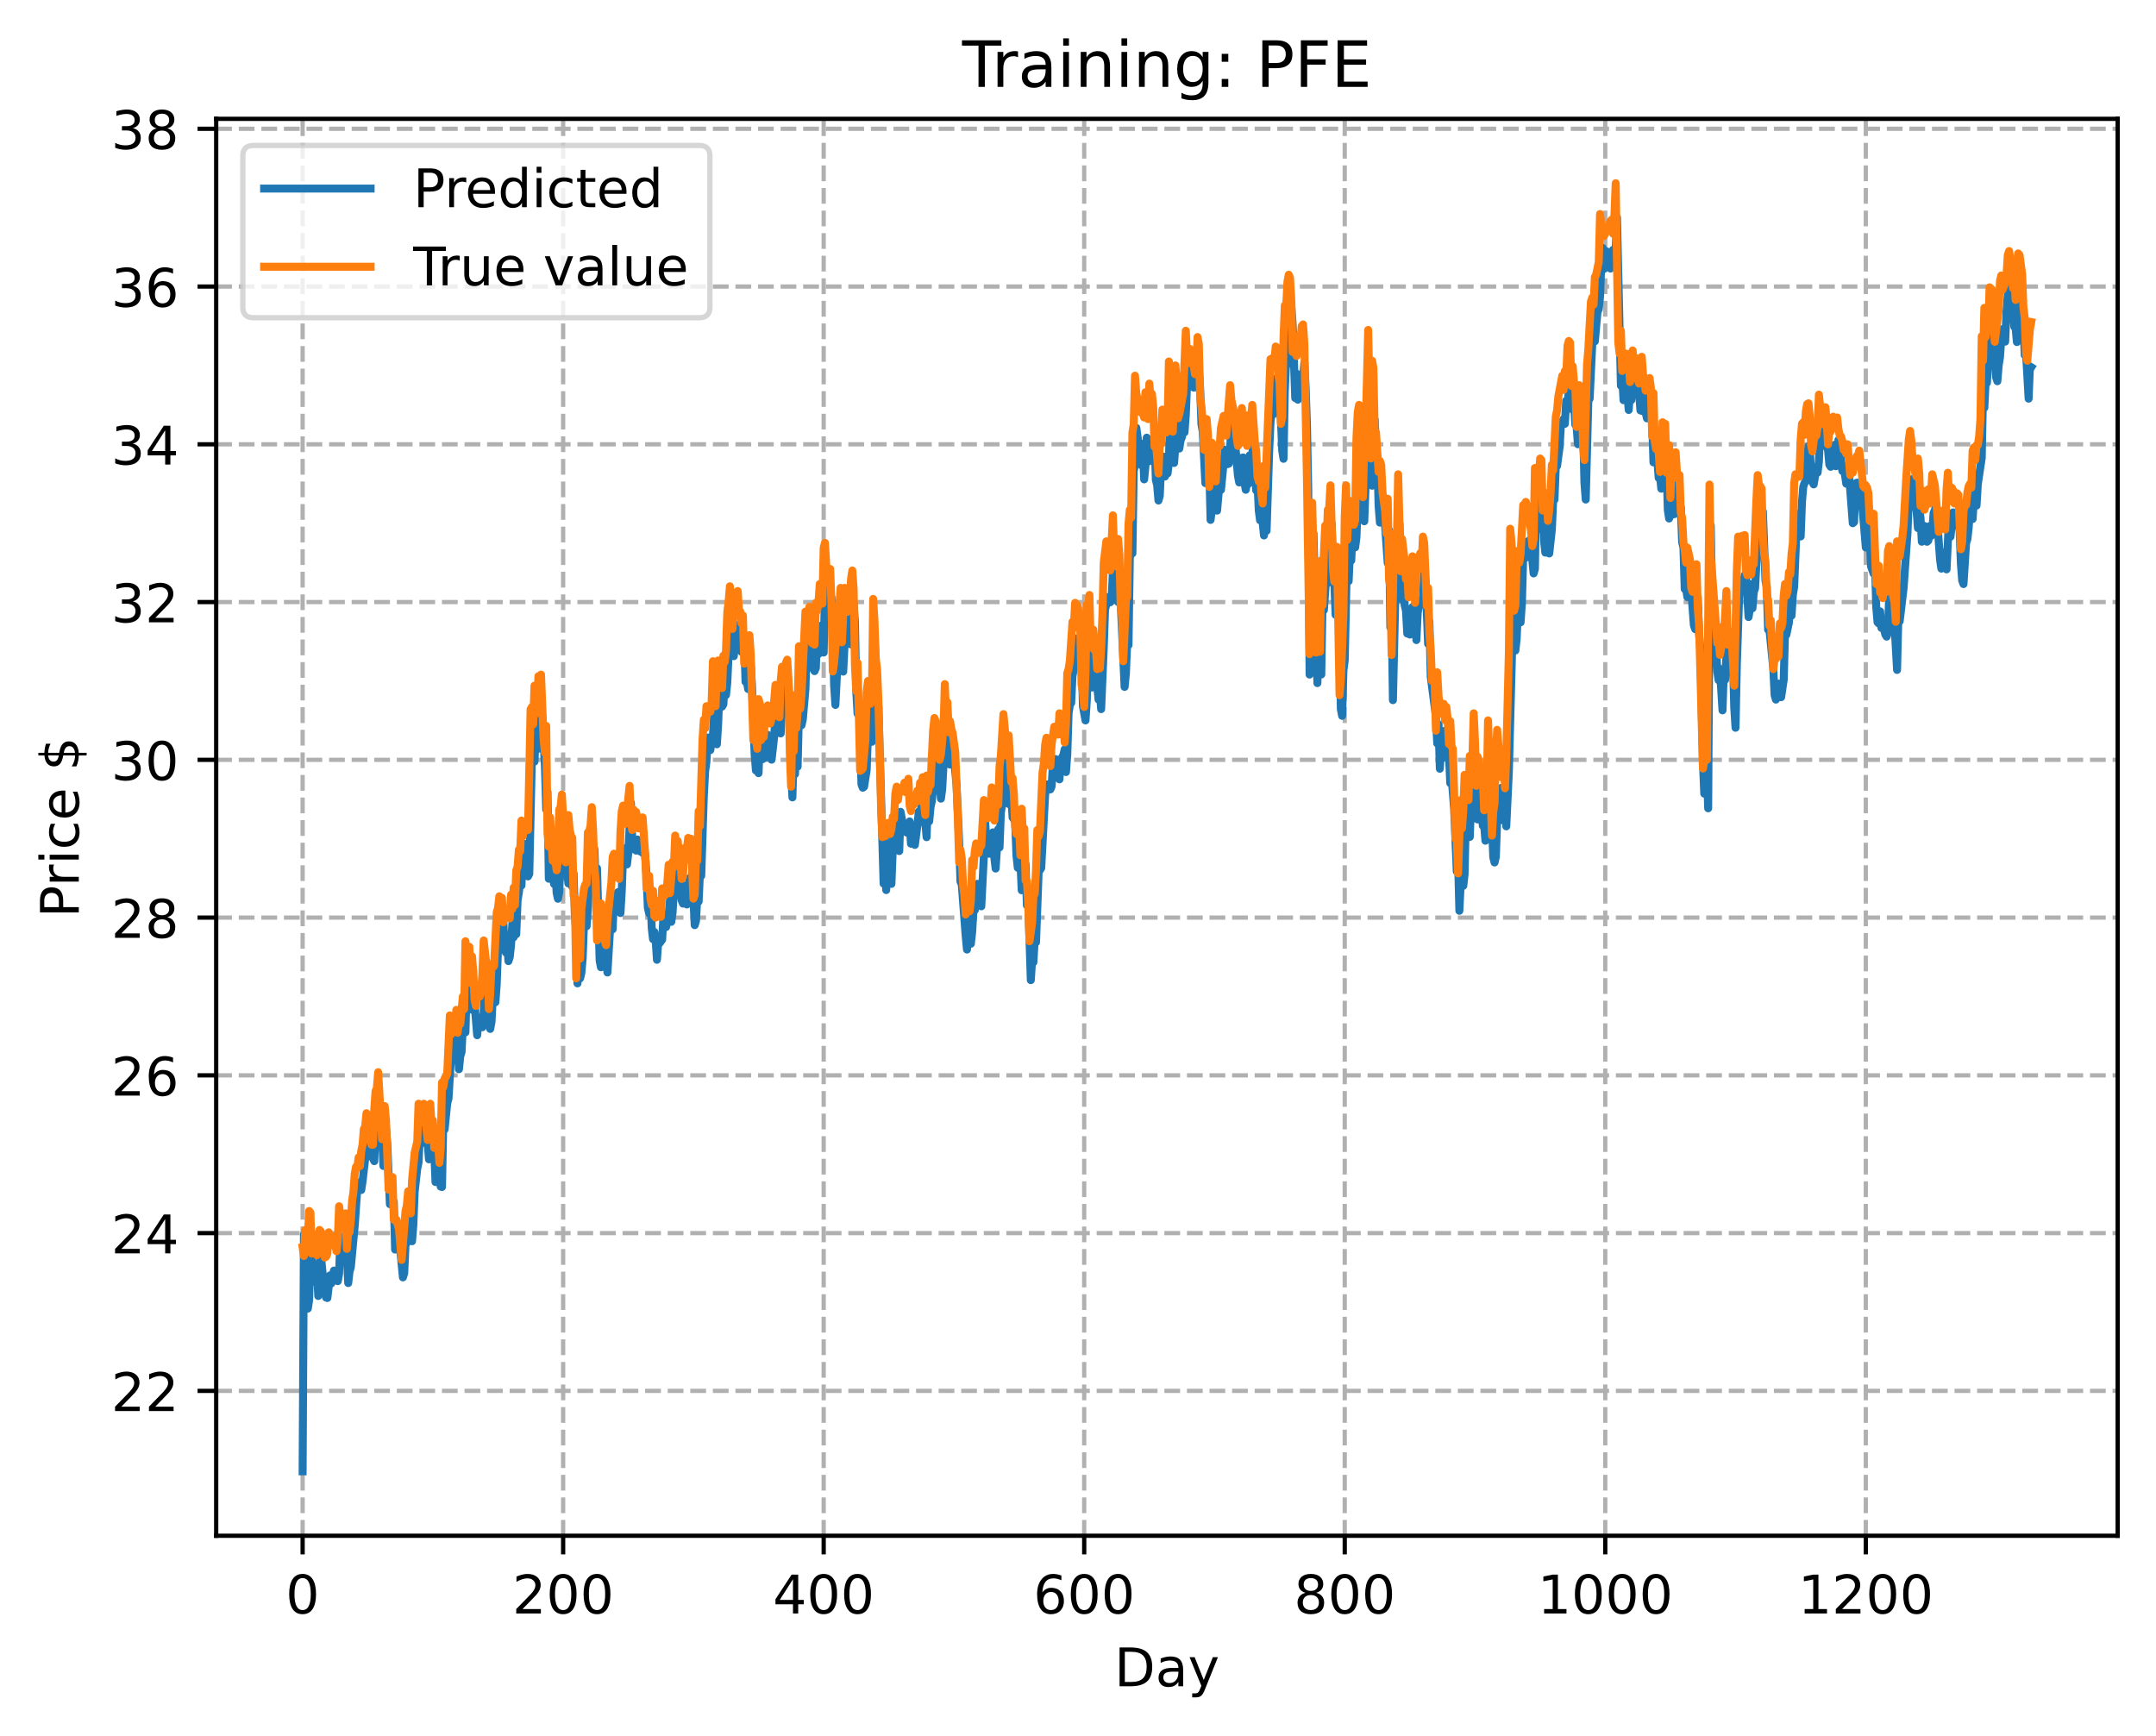 <?xml version="1.0" encoding="utf-8" standalone="no"?>
<!DOCTYPE svg PUBLIC "-//W3C//DTD SVG 1.1//EN"
  "http://www.w3.org/Graphics/SVG/1.1/DTD/svg11.dtd">
<!-- Created with matplotlib (https://matplotlib.org/) -->
<svg height="325.986pt" version="1.1" viewBox="0 0 404.923 325.986" width="404.923pt" xmlns="http://www.w3.org/2000/svg" xmlns:xlink="http://www.w3.org/1999/xlink">
 <defs>
  <style type="text/css">
*{stroke-linecap:butt;stroke-linejoin:round;}
  </style>
 </defs>
 <g id="figure_1">
  <g id="patch_1">
   <path d="M 0 325.986 
L 404.923 325.986 
L 404.923 0 
L 0 0 
z
" style="fill:#ffffff;"/>
  </g>
  <g id="axes_1">
   <g id="patch_2">
    <path d="M 40.603 288.43 
L 397.723 288.43 
L 397.723 22.318 
L 40.603 22.318 
z
" style="fill:#ffffff;"/>
   </g>
   <g id="matplotlib.axis_1">
    <g id="xtick_1">
     <g id="line2d_1">
      <path clip-path="url(#p5dd5826569)" d="M 56.836 288.43 
L 56.836 22.318 
" style="fill:none;stroke:#b0b0b0;stroke-dasharray:2.96,1.28;stroke-dashoffset:0;stroke-width:0.8;"/>
     </g>
     <g id="line2d_2">
      <defs>
       <path d="M 0 0 
L 0 3.5 
" id="m70e21f22b5" style="stroke:#000000;stroke-width:0.8;"/>
      </defs>
      <g>
       <use style="stroke:#000000;stroke-width:0.8;" x="56.836" xlink:href="#m70e21f22b5" y="288.43"/>
      </g>
     </g>
     <g id="text_1">
      <!-- 0 -->
      <defs>
       <path d="M 31.781 66.406 
Q 24.172 66.406 20.328 58.906 
Q 16.5 51.422 16.5 36.375 
Q 16.5 21.391 20.328 13.891 
Q 24.172 6.391 31.781 6.391 
Q 39.453 6.391 43.281 13.891 
Q 47.125 21.391 47.125 36.375 
Q 47.125 51.422 43.281 58.906 
Q 39.453 66.406 31.781 66.406 
z
M 31.781 74.219 
Q 44.047 74.219 50.516 64.516 
Q 56.984 54.828 56.984 36.375 
Q 56.984 17.969 50.516 8.266 
Q 44.047 -1.422 31.781 -1.422 
Q 19.531 -1.422 13.062 8.266 
Q 6.594 17.969 6.594 36.375 
Q 6.594 54.828 13.062 64.516 
Q 19.531 74.219 31.781 74.219 
z
" id="DejaVuSans-48"/>
      </defs>
      <g transform="translate(53.655 303.029)scale(0.1 -0.1)">
       <use xlink:href="#DejaVuSans-48"/>
      </g>
     </g>
    </g>
    <g id="xtick_2">
     <g id="line2d_3">
      <path clip-path="url(#p5dd5826569)" d="M 105.766 288.43 
L 105.766 22.318 
" style="fill:none;stroke:#b0b0b0;stroke-dasharray:2.96,1.28;stroke-dashoffset:0;stroke-width:0.8;"/>
     </g>
     <g id="line2d_4">
      <g>
       <use style="stroke:#000000;stroke-width:0.8;" x="105.766" xlink:href="#m70e21f22b5" y="288.43"/>
      </g>
     </g>
     <g id="text_2">
      <!-- 200 -->
      <defs>
       <path d="M 19.188 8.297 
L 53.609 8.297 
L 53.609 0 
L 7.328 0 
L 7.328 8.297 
Q 12.938 14.109 22.625 23.891 
Q 32.328 33.688 34.812 36.531 
Q 39.547 41.844 41.422 45.531 
Q 43.312 49.219 43.312 52.781 
Q 43.312 58.594 39.234 62.25 
Q 35.156 65.922 28.609 65.922 
Q 23.969 65.922 18.812 64.312 
Q 13.672 62.703 7.812 59.422 
L 7.812 69.391 
Q 13.766 71.781 18.938 73 
Q 24.125 74.219 28.422 74.219 
Q 39.75 74.219 46.484 68.547 
Q 53.219 62.891 53.219 53.422 
Q 53.219 48.922 51.531 44.891 
Q 49.859 40.875 45.406 35.406 
Q 44.188 33.984 37.641 27.219 
Q 31.109 20.453 19.188 8.297 
z
" id="DejaVuSans-50"/>
      </defs>
      <g transform="translate(96.223 303.029)scale(0.1 -0.1)">
       <use xlink:href="#DejaVuSans-50"/>
       <use x="63.623" xlink:href="#DejaVuSans-48"/>
       <use x="127.246" xlink:href="#DejaVuSans-48"/>
      </g>
     </g>
    </g>
    <g id="xtick_3">
     <g id="line2d_5">
      <path clip-path="url(#p5dd5826569)" d="M 154.697 288.43 
L 154.697 22.318 
" style="fill:none;stroke:#b0b0b0;stroke-dasharray:2.96,1.28;stroke-dashoffset:0;stroke-width:0.8;"/>
     </g>
     <g id="line2d_6">
      <g>
       <use style="stroke:#000000;stroke-width:0.8;" x="154.697" xlink:href="#m70e21f22b5" y="288.43"/>
      </g>
     </g>
     <g id="text_3">
      <!-- 400 -->
      <defs>
       <path d="M 37.797 64.312 
L 12.891 25.391 
L 37.797 25.391 
z
M 35.203 72.906 
L 47.609 72.906 
L 47.609 25.391 
L 58.016 25.391 
L 58.016 17.188 
L 47.609 17.188 
L 47.609 0 
L 37.797 0 
L 37.797 17.188 
L 4.891 17.188 
L 4.891 26.703 
z
" id="DejaVuSans-52"/>
      </defs>
      <g transform="translate(145.153 303.029)scale(0.1 -0.1)">
       <use xlink:href="#DejaVuSans-52"/>
       <use x="63.623" xlink:href="#DejaVuSans-48"/>
       <use x="127.246" xlink:href="#DejaVuSans-48"/>
      </g>
     </g>
    </g>
    <g id="xtick_4">
     <g id="line2d_7">
      <path clip-path="url(#p5dd5826569)" d="M 203.628 288.43 
L 203.628 22.318 
" style="fill:none;stroke:#b0b0b0;stroke-dasharray:2.96,1.28;stroke-dashoffset:0;stroke-width:0.8;"/>
     </g>
     <g id="line2d_8">
      <g>
       <use style="stroke:#000000;stroke-width:0.8;" x="203.628" xlink:href="#m70e21f22b5" y="288.43"/>
      </g>
     </g>
     <g id="text_4">
      <!-- 600 -->
      <defs>
       <path d="M 33.016 40.375 
Q 26.375 40.375 22.484 35.828 
Q 18.609 31.297 18.609 23.391 
Q 18.609 15.531 22.484 10.953 
Q 26.375 6.391 33.016 6.391 
Q 39.656 6.391 43.531 10.953 
Q 47.406 15.531 47.406 23.391 
Q 47.406 31.297 43.531 35.828 
Q 39.656 40.375 33.016 40.375 
z
M 52.594 71.297 
L 52.594 62.312 
Q 48.875 64.062 45.094 64.984 
Q 41.312 65.922 37.594 65.922 
Q 27.828 65.922 22.672 59.328 
Q 17.531 52.734 16.797 39.406 
Q 19.672 43.656 24.016 45.922 
Q 28.375 48.188 33.594 48.188 
Q 44.578 48.188 50.953 41.516 
Q 57.328 34.859 57.328 23.391 
Q 57.328 12.156 50.688 5.359 
Q 44.047 -1.422 33.016 -1.422 
Q 20.359 -1.422 13.672 8.266 
Q 6.984 17.969 6.984 36.375 
Q 6.984 53.656 15.188 63.938 
Q 23.391 74.219 37.203 74.219 
Q 40.922 74.219 44.703 73.484 
Q 48.484 72.75 52.594 71.297 
z
" id="DejaVuSans-54"/>
      </defs>
      <g transform="translate(194.084 303.029)scale(0.1 -0.1)">
       <use xlink:href="#DejaVuSans-54"/>
       <use x="63.623" xlink:href="#DejaVuSans-48"/>
       <use x="127.246" xlink:href="#DejaVuSans-48"/>
      </g>
     </g>
    </g>
    <g id="xtick_5">
     <g id="line2d_9">
      <path clip-path="url(#p5dd5826569)" d="M 252.558 288.43 
L 252.558 22.318 
" style="fill:none;stroke:#b0b0b0;stroke-dasharray:2.96,1.28;stroke-dashoffset:0;stroke-width:0.8;"/>
     </g>
     <g id="line2d_10">
      <g>
       <use style="stroke:#000000;stroke-width:0.8;" x="252.558" xlink:href="#m70e21f22b5" y="288.43"/>
      </g>
     </g>
     <g id="text_5">
      <!-- 800 -->
      <defs>
       <path d="M 31.781 34.625 
Q 24.75 34.625 20.719 30.859 
Q 16.703 27.094 16.703 20.516 
Q 16.703 13.922 20.719 10.156 
Q 24.75 6.391 31.781 6.391 
Q 38.812 6.391 42.859 10.172 
Q 46.922 13.969 46.922 20.516 
Q 46.922 27.094 42.891 30.859 
Q 38.875 34.625 31.781 34.625 
z
M 21.922 38.812 
Q 15.578 40.375 12.031 44.719 
Q 8.5 49.078 8.5 55.328 
Q 8.5 64.062 14.719 69.141 
Q 20.953 74.219 31.781 74.219 
Q 42.672 74.219 48.875 69.141 
Q 55.078 64.062 55.078 55.328 
Q 55.078 49.078 51.531 44.719 
Q 48 40.375 41.703 38.812 
Q 48.828 37.156 52.797 32.312 
Q 56.781 27.484 56.781 20.516 
Q 56.781 9.906 50.312 4.234 
Q 43.844 -1.422 31.781 -1.422 
Q 19.734 -1.422 13.25 4.234 
Q 6.781 9.906 6.781 20.516 
Q 6.781 27.484 10.781 32.312 
Q 14.797 37.156 21.922 38.812 
z
M 18.312 54.391 
Q 18.312 48.734 21.844 45.562 
Q 25.391 42.391 31.781 42.391 
Q 38.141 42.391 41.719 45.562 
Q 45.312 48.734 45.312 54.391 
Q 45.312 60.062 41.719 63.234 
Q 38.141 66.406 31.781 66.406 
Q 25.391 66.406 21.844 63.234 
Q 18.312 60.062 18.312 54.391 
z
" id="DejaVuSans-56"/>
      </defs>
      <g transform="translate(243.015 303.029)scale(0.1 -0.1)">
       <use xlink:href="#DejaVuSans-56"/>
       <use x="63.623" xlink:href="#DejaVuSans-48"/>
       <use x="127.246" xlink:href="#DejaVuSans-48"/>
      </g>
     </g>
    </g>
    <g id="xtick_6">
     <g id="line2d_11">
      <path clip-path="url(#p5dd5826569)" d="M 301.489 288.43 
L 301.489 22.318 
" style="fill:none;stroke:#b0b0b0;stroke-dasharray:2.96,1.28;stroke-dashoffset:0;stroke-width:0.8;"/>
     </g>
     <g id="line2d_12">
      <g>
       <use style="stroke:#000000;stroke-width:0.8;" x="301.489" xlink:href="#m70e21f22b5" y="288.43"/>
      </g>
     </g>
     <g id="text_6">
      <!-- 1000 -->
      <defs>
       <path d="M 12.406 8.297 
L 28.516 8.297 
L 28.516 63.922 
L 10.984 60.406 
L 10.984 69.391 
L 28.422 72.906 
L 38.281 72.906 
L 38.281 8.297 
L 54.391 8.297 
L 54.391 0 
L 12.406 0 
z
" id="DejaVuSans-49"/>
      </defs>
      <g transform="translate(288.764 303.029)scale(0.1 -0.1)">
       <use xlink:href="#DejaVuSans-49"/>
       <use x="63.623" xlink:href="#DejaVuSans-48"/>
       <use x="127.246" xlink:href="#DejaVuSans-48"/>
       <use x="190.869" xlink:href="#DejaVuSans-48"/>
      </g>
     </g>
    </g>
    <g id="xtick_7">
     <g id="line2d_13">
      <path clip-path="url(#p5dd5826569)" d="M 350.419 288.43 
L 350.419 22.318 
" style="fill:none;stroke:#b0b0b0;stroke-dasharray:2.96,1.28;stroke-dashoffset:0;stroke-width:0.8;"/>
     </g>
     <g id="line2d_14">
      <g>
       <use style="stroke:#000000;stroke-width:0.8;" x="350.419" xlink:href="#m70e21f22b5" y="288.43"/>
      </g>
     </g>
     <g id="text_7">
      <!-- 1200 -->
      <g transform="translate(337.694 303.029)scale(0.1 -0.1)">
       <use xlink:href="#DejaVuSans-49"/>
       <use x="63.623" xlink:href="#DejaVuSans-50"/>
       <use x="127.246" xlink:href="#DejaVuSans-48"/>
       <use x="190.869" xlink:href="#DejaVuSans-48"/>
      </g>
     </g>
    </g>
    <g id="text_8">
     <!-- Day -->
     <defs>
      <path d="M 19.672 64.797 
L 19.672 8.109 
L 31.594 8.109 
Q 46.688 8.109 53.688 14.938 
Q 60.688 21.781 60.688 36.531 
Q 60.688 51.172 53.688 57.984 
Q 46.688 64.797 31.594 64.797 
z
M 9.812 72.906 
L 30.078 72.906 
Q 51.266 72.906 61.172 64.094 
Q 71.094 55.281 71.094 36.531 
Q 71.094 17.672 61.125 8.828 
Q 51.172 0 30.078 0 
L 9.812 0 
z
" id="DejaVuSans-68"/>
      <path d="M 34.281 27.484 
Q 23.391 27.484 19.188 25 
Q 14.984 22.516 14.984 16.5 
Q 14.984 11.719 18.141 8.906 
Q 21.297 6.109 26.703 6.109 
Q 34.188 6.109 38.703 11.406 
Q 43.219 16.703 43.219 25.484 
L 43.219 27.484 
z
M 52.203 31.203 
L 52.203 0 
L 43.219 0 
L 43.219 8.297 
Q 40.141 3.328 35.547 0.953 
Q 30.953 -1.422 24.312 -1.422 
Q 15.922 -1.422 10.953 3.297 
Q 6 8.016 6 15.922 
Q 6 25.141 12.172 29.828 
Q 18.359 34.516 30.609 34.516 
L 43.219 34.516 
L 43.219 35.406 
Q 43.219 41.609 39.141 45 
Q 35.062 48.391 27.688 48.391 
Q 23 48.391 18.547 47.266 
Q 14.109 46.141 10.016 43.891 
L 10.016 52.203 
Q 14.938 54.109 19.578 55.047 
Q 24.219 56 28.609 56 
Q 40.484 56 46.344 49.844 
Q 52.203 43.703 52.203 31.203 
z
" id="DejaVuSans-97"/>
      <path d="M 32.172 -5.078 
Q 28.375 -14.844 24.75 -17.812 
Q 21.141 -20.797 15.094 -20.797 
L 7.906 -20.797 
L 7.906 -13.281 
L 13.188 -13.281 
Q 16.891 -13.281 18.938 -11.516 
Q 21 -9.766 23.484 -3.219 
L 25.094 0.875 
L 2.984 54.688 
L 12.5 54.688 
L 29.594 11.922 
L 46.688 54.688 
L 56.203 54.688 
z
" id="DejaVuSans-121"/>
     </defs>
     <g transform="translate(209.29 316.707)scale(0.1 -0.1)">
      <use xlink:href="#DejaVuSans-68"/>
      <use x="77.002" xlink:href="#DejaVuSans-97"/>
      <use x="138.281" xlink:href="#DejaVuSans-121"/>
     </g>
    </g>
   </g>
   <g id="matplotlib.axis_2">
    <g id="ytick_1">
     <g id="line2d_15">
      <path clip-path="url(#p5dd5826569)" d="M 40.603 261.22 
L 397.723 261.22 
" style="fill:none;stroke:#b0b0b0;stroke-dasharray:2.96,1.28;stroke-dashoffset:0;stroke-width:0.8;"/>
     </g>
     <g id="line2d_16">
      <defs>
       <path d="M 0 0 
L -3.5 0 
" id="m58fc13528d" style="stroke:#000000;stroke-width:0.8;"/>
      </defs>
      <g>
       <use style="stroke:#000000;stroke-width:0.8;" x="40.603" xlink:href="#m58fc13528d" y="261.22"/>
      </g>
     </g>
     <g id="text_9">
      <!-- 22 -->
      <g transform="translate(20.878 265.019)scale(0.1 -0.1)">
       <use xlink:href="#DejaVuSans-50"/>
       <use x="63.623" xlink:href="#DejaVuSans-50"/>
      </g>
     </g>
    </g>
    <g id="ytick_2">
     <g id="line2d_17">
      <path clip-path="url(#p5dd5826569)" d="M 40.603 231.591 
L 397.723 231.591 
" style="fill:none;stroke:#b0b0b0;stroke-dasharray:2.96,1.28;stroke-dashoffset:0;stroke-width:0.8;"/>
     </g>
     <g id="line2d_18">
      <g>
       <use style="stroke:#000000;stroke-width:0.8;" x="40.603" xlink:href="#m58fc13528d" y="231.591"/>
      </g>
     </g>
     <g id="text_10">
      <!-- 24 -->
      <g transform="translate(20.878 235.39)scale(0.1 -0.1)">
       <use xlink:href="#DejaVuSans-50"/>
       <use x="63.623" xlink:href="#DejaVuSans-52"/>
      </g>
     </g>
    </g>
    <g id="ytick_3">
     <g id="line2d_19">
      <path clip-path="url(#p5dd5826569)" d="M 40.603 201.963 
L 397.723 201.963 
" style="fill:none;stroke:#b0b0b0;stroke-dasharray:2.96,1.28;stroke-dashoffset:0;stroke-width:0.8;"/>
     </g>
     <g id="line2d_20">
      <g>
       <use style="stroke:#000000;stroke-width:0.8;" x="40.603" xlink:href="#m58fc13528d" y="201.963"/>
      </g>
     </g>
     <g id="text_11">
      <!-- 26 -->
      <g transform="translate(20.878 205.762)scale(0.1 -0.1)">
       <use xlink:href="#DejaVuSans-50"/>
       <use x="63.623" xlink:href="#DejaVuSans-54"/>
      </g>
     </g>
    </g>
    <g id="ytick_4">
     <g id="line2d_21">
      <path clip-path="url(#p5dd5826569)" d="M 40.603 172.334 
L 397.723 172.334 
" style="fill:none;stroke:#b0b0b0;stroke-dasharray:2.96,1.28;stroke-dashoffset:0;stroke-width:0.8;"/>
     </g>
     <g id="line2d_22">
      <g>
       <use style="stroke:#000000;stroke-width:0.8;" x="40.603" xlink:href="#m58fc13528d" y="172.334"/>
      </g>
     </g>
     <g id="text_12">
      <!-- 28 -->
      <g transform="translate(20.878 176.134)scale(0.1 -0.1)">
       <use xlink:href="#DejaVuSans-50"/>
       <use x="63.623" xlink:href="#DejaVuSans-56"/>
      </g>
     </g>
    </g>
    <g id="ytick_5">
     <g id="line2d_23">
      <path clip-path="url(#p5dd5826569)" d="M 40.603 142.706 
L 397.723 142.706 
" style="fill:none;stroke:#b0b0b0;stroke-dasharray:2.96,1.28;stroke-dashoffset:0;stroke-width:0.8;"/>
     </g>
     <g id="line2d_24">
      <g>
       <use style="stroke:#000000;stroke-width:0.8;" x="40.603" xlink:href="#m58fc13528d" y="142.706"/>
      </g>
     </g>
     <g id="text_13">
      <!-- 30 -->
      <defs>
       <path d="M 40.578 39.312 
Q 47.656 37.797 51.625 33 
Q 55.609 28.219 55.609 21.188 
Q 55.609 10.406 48.188 4.484 
Q 40.766 -1.422 27.094 -1.422 
Q 22.516 -1.422 17.656 -0.516 
Q 12.797 0.391 7.625 2.203 
L 7.625 11.719 
Q 11.719 9.328 16.594 8.109 
Q 21.484 6.891 26.812 6.891 
Q 36.078 6.891 40.938 10.547 
Q 45.797 14.203 45.797 21.188 
Q 45.797 27.641 41.281 31.266 
Q 36.766 34.906 28.719 34.906 
L 20.219 34.906 
L 20.219 43.016 
L 29.109 43.016 
Q 36.375 43.016 40.234 45.922 
Q 44.094 48.828 44.094 54.297 
Q 44.094 59.906 40.109 62.906 
Q 36.141 65.922 28.719 65.922 
Q 24.656 65.922 20.016 65.031 
Q 15.375 64.156 9.812 62.312 
L 9.812 71.094 
Q 15.438 72.656 20.344 73.438 
Q 25.25 74.219 29.594 74.219 
Q 40.828 74.219 47.359 69.109 
Q 53.906 64.016 53.906 55.328 
Q 53.906 49.266 50.438 45.094 
Q 46.969 40.922 40.578 39.312 
z
" id="DejaVuSans-51"/>
      </defs>
      <g transform="translate(20.878 146.505)scale(0.1 -0.1)">
       <use xlink:href="#DejaVuSans-51"/>
       <use x="63.623" xlink:href="#DejaVuSans-48"/>
      </g>
     </g>
    </g>
    <g id="ytick_6">
     <g id="line2d_25">
      <path clip-path="url(#p5dd5826569)" d="M 40.603 113.078 
L 397.723 113.078 
" style="fill:none;stroke:#b0b0b0;stroke-dasharray:2.96,1.28;stroke-dashoffset:0;stroke-width:0.8;"/>
     </g>
     <g id="line2d_26">
      <g>
       <use style="stroke:#000000;stroke-width:0.8;" x="40.603" xlink:href="#m58fc13528d" y="113.078"/>
      </g>
     </g>
     <g id="text_14">
      <!-- 32 -->
      <g transform="translate(20.878 116.877)scale(0.1 -0.1)">
       <use xlink:href="#DejaVuSans-51"/>
       <use x="63.623" xlink:href="#DejaVuSans-50"/>
      </g>
     </g>
    </g>
    <g id="ytick_7">
     <g id="line2d_27">
      <path clip-path="url(#p5dd5826569)" d="M 40.603 83.449 
L 397.723 83.449 
" style="fill:none;stroke:#b0b0b0;stroke-dasharray:2.96,1.28;stroke-dashoffset:0;stroke-width:0.8;"/>
     </g>
     <g id="line2d_28">
      <g>
       <use style="stroke:#000000;stroke-width:0.8;" x="40.603" xlink:href="#m58fc13528d" y="83.449"/>
      </g>
     </g>
     <g id="text_15">
      <!-- 34 -->
      <g transform="translate(20.878 87.248)scale(0.1 -0.1)">
       <use xlink:href="#DejaVuSans-51"/>
       <use x="63.623" xlink:href="#DejaVuSans-52"/>
      </g>
     </g>
    </g>
    <g id="ytick_8">
     <g id="line2d_29">
      <path clip-path="url(#p5dd5826569)" d="M 40.603 53.821 
L 397.723 53.821 
" style="fill:none;stroke:#b0b0b0;stroke-dasharray:2.96,1.28;stroke-dashoffset:0;stroke-width:0.8;"/>
     </g>
     <g id="line2d_30">
      <g>
       <use style="stroke:#000000;stroke-width:0.8;" x="40.603" xlink:href="#m58fc13528d" y="53.821"/>
      </g>
     </g>
     <g id="text_16">
      <!-- 36 -->
      <g transform="translate(20.878 57.62)scale(0.1 -0.1)">
       <use xlink:href="#DejaVuSans-51"/>
       <use x="63.623" xlink:href="#DejaVuSans-54"/>
      </g>
     </g>
    </g>
    <g id="ytick_9">
     <g id="line2d_31">
      <path clip-path="url(#p5dd5826569)" d="M 40.603 24.192 
L 397.723 24.192 
" style="fill:none;stroke:#b0b0b0;stroke-dasharray:2.96,1.28;stroke-dashoffset:0;stroke-width:0.8;"/>
     </g>
     <g id="line2d_32">
      <g>
       <use style="stroke:#000000;stroke-width:0.8;" x="40.603" xlink:href="#m58fc13528d" y="24.192"/>
      </g>
     </g>
     <g id="text_17">
      <!-- 38 -->
      <g transform="translate(20.878 27.992)scale(0.1 -0.1)">
       <use xlink:href="#DejaVuSans-51"/>
       <use x="63.623" xlink:href="#DejaVuSans-56"/>
      </g>
     </g>
    </g>
    <g id="text_18">
     <!-- Price $ -->
     <defs>
      <path d="M 19.672 64.797 
L 19.672 37.406 
L 32.078 37.406 
Q 38.969 37.406 42.719 40.969 
Q 46.484 44.531 46.484 51.125 
Q 46.484 57.672 42.719 61.234 
Q 38.969 64.797 32.078 64.797 
z
M 9.812 72.906 
L 32.078 72.906 
Q 44.344 72.906 50.609 67.359 
Q 56.891 61.812 56.891 51.125 
Q 56.891 40.328 50.609 34.812 
Q 44.344 29.297 32.078 29.297 
L 19.672 29.297 
L 19.672 0 
L 9.812 0 
z
" id="DejaVuSans-80"/>
      <path d="M 41.109 46.297 
Q 39.594 47.172 37.812 47.578 
Q 36.031 48 33.891 48 
Q 26.266 48 22.188 43.047 
Q 18.109 38.094 18.109 28.812 
L 18.109 0 
L 9.078 0 
L 9.078 54.688 
L 18.109 54.688 
L 18.109 46.188 
Q 20.953 51.172 25.484 53.578 
Q 30.031 56 36.531 56 
Q 37.453 56 38.578 55.875 
Q 39.703 55.766 41.062 55.516 
z
" id="DejaVuSans-114"/>
      <path d="M 9.422 54.688 
L 18.406 54.688 
L 18.406 0 
L 9.422 0 
z
M 9.422 75.984 
L 18.406 75.984 
L 18.406 64.594 
L 9.422 64.594 
z
" id="DejaVuSans-105"/>
      <path d="M 48.781 52.594 
L 48.781 44.188 
Q 44.969 46.297 41.141 47.344 
Q 37.312 48.391 33.406 48.391 
Q 24.656 48.391 19.812 42.844 
Q 14.984 37.312 14.984 27.297 
Q 14.984 17.281 19.812 11.734 
Q 24.656 6.203 33.406 6.203 
Q 37.312 6.203 41.141 7.25 
Q 44.969 8.297 48.781 10.406 
L 48.781 2.094 
Q 45.016 0.344 40.984 -0.531 
Q 36.969 -1.422 32.422 -1.422 
Q 20.062 -1.422 12.781 6.344 
Q 5.516 14.109 5.516 27.297 
Q 5.516 40.672 12.859 48.328 
Q 20.219 56 33.016 56 
Q 37.156 56 41.109 55.141 
Q 45.062 54.297 48.781 52.594 
z
" id="DejaVuSans-99"/>
      <path d="M 56.203 29.594 
L 56.203 25.203 
L 14.891 25.203 
Q 15.484 15.922 20.484 11.062 
Q 25.484 6.203 34.422 6.203 
Q 39.594 6.203 44.453 7.469 
Q 49.312 8.734 54.109 11.281 
L 54.109 2.781 
Q 49.266 0.734 44.188 -0.344 
Q 39.109 -1.422 33.891 -1.422 
Q 20.797 -1.422 13.156 6.188 
Q 5.516 13.812 5.516 26.812 
Q 5.516 40.234 12.766 48.109 
Q 20.016 56 32.328 56 
Q 43.359 56 49.781 48.891 
Q 56.203 41.797 56.203 29.594 
z
M 47.219 32.234 
Q 47.125 39.594 43.094 43.984 
Q 39.062 48.391 32.422 48.391 
Q 24.906 48.391 20.391 44.141 
Q 15.875 39.891 15.188 32.172 
z
" id="DejaVuSans-101"/>
      <path id="DejaVuSans-32"/>
      <path d="M 33.797 -14.703 
L 28.906 -14.703 
L 28.859 0 
Q 23.734 0.094 18.609 1.188 
Q 13.484 2.297 8.297 4.5 
L 8.297 13.281 
Q 13.281 10.156 18.375 8.562 
Q 23.484 6.984 28.906 6.938 
L 28.906 29.203 
Q 18.109 30.953 13.203 35.156 
Q 8.297 39.359 8.297 46.688 
Q 8.297 54.641 13.625 59.219 
Q 18.953 63.812 28.906 64.5 
L 28.906 75.984 
L 33.797 75.984 
L 33.797 64.656 
Q 38.328 64.453 42.578 63.688 
Q 46.828 62.938 50.875 61.625 
L 50.875 53.078 
Q 46.828 55.125 42.547 56.25 
Q 38.281 57.375 33.797 57.562 
L 33.797 36.719 
Q 44.875 35.016 50.094 30.609 
Q 55.328 26.219 55.328 18.609 
Q 55.328 10.359 49.781 5.594 
Q 44.234 0.828 33.797 0.094 
z
M 28.906 37.594 
L 28.906 57.625 
Q 23.25 56.984 20.266 54.391 
Q 17.281 51.812 17.281 47.516 
Q 17.281 43.312 20.031 40.969 
Q 22.797 38.625 28.906 37.594 
z
M 33.797 28.219 
L 33.797 7.078 
Q 39.984 7.906 43.141 10.594 
Q 46.297 13.281 46.297 17.672 
Q 46.297 21.969 43.281 24.5 
Q 40.281 27.047 33.797 28.219 
z
" id="DejaVuSans-36"/>
     </defs>
     <g transform="translate(14.798 172.342)rotate(-90)scale(0.1 -0.1)">
      <use xlink:href="#DejaVuSans-80"/>
      <use x="58.553" xlink:href="#DejaVuSans-114"/>
      <use x="99.666" xlink:href="#DejaVuSans-105"/>
      <use x="127.449" xlink:href="#DejaVuSans-99"/>
      <use x="182.43" xlink:href="#DejaVuSans-101"/>
      <use x="243.953" xlink:href="#DejaVuSans-32"/>
      <use x="275.74" xlink:href="#DejaVuSans-36"/>
     </g>
    </g>
   </g>
   <g id="line2d_33">
    <path clip-path="url(#p5dd5826569)" d="M 56.836 276.334 
L 57.081 231.851 
L 57.325 243.885 
L 57.57 237.866 
L 57.814 245.77 
L 58.059 244.143 
L 58.304 235.279 
L 58.548 235.631 
L 58.793 240.735 
L 59.038 237.682 
L 59.282 237.472 
L 59.527 238.2 
L 59.772 243.403 
L 60.016 237.742 
L 60.261 235.77 
L 60.75 240.77 
L 60.995 240.153 
L 61.24 243.693 
L 61.484 243.78 
L 61.974 239.532 
L 62.218 241.05 
L 62.463 240.557 
L 62.708 238.632 
L 62.952 239.404 
L 63.197 239.097 
L 63.441 240.614 
L 63.686 239.212 
L 63.931 232.318 
L 64.175 234.62 
L 64.42 235.549 
L 64.909 236.287 
L 65.154 235.819 
L 65.399 240.975 
L 65.643 238.837 
L 65.888 238.006 
L 66.622 230.177 
L 67.111 223.152 
L 67.356 223.158 
L 67.601 222.016 
L 67.845 223.496 
L 68.09 221.893 
L 68.579 217.66 
L 68.824 216.395 
L 69.069 213.659 
L 69.313 215.368 
L 69.558 215.506 
L 69.802 217.29 
L 70.047 217.538 
L 70.292 218.082 
L 70.536 212.186 
L 70.781 209.291 
L 71.026 209.131 
L 71.27 207.843 
L 71.515 211.126 
L 71.76 212.577 
L 72.004 218.98 
L 72.249 216.942 
L 72.494 211.881 
L 72.738 214.855 
L 73.228 226.16 
L 73.472 225.843 
L 73.717 226.306 
L 73.962 225.707 
L 74.206 234.689 
L 74.451 232.882 
L 74.696 233.189 
L 74.94 232.389 
L 75.674 239.909 
L 75.919 239.098 
L 76.163 233.754 
L 76.408 233.415 
L 76.653 232.383 
L 76.897 228.794 
L 77.387 233.117 
L 77.631 230.096 
L 77.876 223.874 
L 78.365 219.459 
L 78.61 218.277 
L 78.855 213.324 
L 79.099 211.451 
L 79.589 214.631 
L 79.833 211.787 
L 80.323 214.681 
L 80.567 217.739 
L 81.056 213.597 
L 81.301 215.741 
L 81.546 215.914 
L 81.79 222.003 
L 82.28 217.133 
L 82.524 221.238 
L 82.769 222.86 
L 83.014 222.935 
L 83.258 210.274 
L 83.503 212.115 
L 83.992 207.225 
L 84.237 206.303 
L 84.726 198.215 
L 84.971 197.646 
L 85.216 194.922 
L 85.46 197.937 
L 85.705 199.225 
L 85.95 194.722 
L 86.194 200.816 
L 86.439 198.392 
L 86.684 197.597 
L 86.928 192.688 
L 87.173 192.716 
L 87.417 193.885 
L 87.662 184.802 
L 87.907 183.697 
L 88.151 188.886 
L 88.396 182.628 
L 88.641 189.649 
L 88.885 185.596 
L 89.619 194.43 
L 89.864 191.548 
L 90.109 192.18 
L 90.353 192.358 
L 90.598 192.93 
L 90.843 190.149 
L 91.087 184.045 
L 91.332 184.762 
L 91.577 187.067 
L 91.821 187.299 
L 92.066 193.249 
L 92.311 191.932 
L 92.555 187.264 
L 92.8 188.103 
L 93.044 188.235 
L 93.289 184.836 
L 93.534 178.102 
L 93.778 176.547 
L 94.023 172.951 
L 94.268 173.583 
L 94.512 172.621 
L 94.757 177.915 
L 95.002 178.894 
L 95.246 176.685 
L 95.491 180.512 
L 95.736 179.739 
L 95.98 177.466 
L 96.225 173.477 
L 96.47 176.031 
L 96.714 173.795 
L 96.959 175.454 
L 97.204 169.096 
L 97.448 167.635 
L 97.693 165.33 
L 97.938 166.323 
L 98.182 159.618 
L 98.427 162.2 
L 98.672 158.482 
L 99.161 164.596 
L 99.405 164.139 
L 99.895 142.235 
L 100.139 142.15 
L 100.384 143.038 
L 100.629 137.282 
L 100.873 138.478 
L 101.118 140.627 
L 101.363 133.423 
L 101.607 136.248 
L 101.852 134.821 
L 102.341 143.828 
L 102.586 152.054 
L 102.831 148.786 
L 103.075 165.043 
L 103.565 161.499 
L 104.054 166.022 
L 104.299 162.703 
L 104.543 167.697 
L 104.788 168.798 
L 105.032 167.57 
L 105.277 160.93 
L 105.522 159.628 
L 105.766 157.386 
L 106.011 158.255 
L 106.745 165.924 
L 106.99 157.425 
L 107.234 163.969 
L 107.479 166.539 
L 107.724 164.039 
L 107.968 172.033 
L 108.213 174.888 
L 108.458 184.686 
L 108.702 181.406 
L 108.947 183.748 
L 109.192 182.719 
L 109.436 179.943 
L 109.681 173.422 
L 109.926 171.635 
L 110.17 173.952 
L 110.415 170.678 
L 110.66 164.863 
L 111.393 158.682 
L 111.638 159.516 
L 111.883 166.017 
L 112.127 163.076 
L 112.617 180.381 
L 112.861 181.662 
L 113.106 173.141 
L 113.351 174.438 
L 113.595 179.809 
L 113.84 180.443 
L 114.085 182.648 
L 114.574 174.516 
L 114.819 172.897 
L 115.063 174.534 
L 115.308 168.237 
L 115.553 169.411 
L 115.797 169.545 
L 116.042 167.57 
L 116.287 168.838 
L 116.531 171.478 
L 116.776 167.245 
L 117.02 160.582 
L 117.265 159.478 
L 117.51 159.291 
L 117.754 162.349 
L 117.999 160.259 
L 118.488 150.794 
L 118.733 157.395 
L 118.978 159.481 
L 119.222 158.382 
L 119.467 159.755 
L 119.712 157.666 
L 119.956 158.532 
L 120.201 159.892 
L 120.446 159.43 
L 120.69 160.181 
L 120.935 158.706 
L 121.18 160.821 
L 121.424 164.369 
L 121.669 170.478 
L 121.914 171.563 
L 122.158 168.268 
L 122.403 174.299 
L 122.648 176.386 
L 122.892 175.032 
L 123.137 176.522 
L 123.381 180.262 
L 123.626 176.911 
L 123.871 177.15 
L 124.36 176.488 
L 124.605 172.121 
L 125.094 174.12 
L 125.583 171.819 
L 125.828 169.032 
L 126.073 173.135 
L 126.317 171.425 
L 126.562 167.22 
L 126.807 168.264 
L 127.051 162.96 
L 127.296 165.666 
L 127.541 162.293 
L 127.785 167.127 
L 128.03 169.133 
L 128.275 169.713 
L 128.519 168.41 
L 128.764 166.293 
L 129.008 169.876 
L 129.253 168.323 
L 129.498 164.939 
L 129.742 166.506 
L 129.987 163.959 
L 130.476 173.753 
L 130.721 172.905 
L 130.966 168.241 
L 131.21 169.33 
L 131.455 164.018 
L 131.7 164.494 
L 132.189 149.39 
L 132.434 144.841 
L 132.678 143.044 
L 132.923 138.521 
L 133.412 140.878 
L 133.657 138.96 
L 133.902 138.064 
L 134.146 133.875 
L 134.636 139.784 
L 134.88 135.962 
L 135.125 129.315 
L 135.369 130.482 
L 135.614 132.716 
L 135.859 132.27 
L 136.103 128.085 
L 136.348 130.547 
L 136.593 128.24 
L 136.837 122.837 
L 137.082 120.07 
L 137.571 119.009 
L 137.816 123.236 
L 138.061 120.14 
L 138.55 118.518 
L 138.795 117.286 
L 139.284 122.435 
L 139.529 121.874 
L 139.773 119.681 
L 140.018 128.059 
L 140.263 127.883 
L 140.507 129.409 
L 140.752 125.824 
L 140.996 124.605 
L 141.241 128.879 
L 141.73 141.669 
L 141.975 144.72 
L 142.22 141.706 
L 142.464 145.209 
L 142.709 138.667 
L 142.954 137.44 
L 143.198 142.591 
L 143.443 140.831 
L 143.688 142.326 
L 143.932 141.612 
L 144.177 138.013 
L 144.666 140.01 
L 144.911 142.678 
L 145.4 138.347 
L 145.645 134.149 
L 145.89 133.624 
L 146.134 134.912 
L 146.379 137.15 
L 146.624 137.744 
L 146.868 132.806 
L 147.113 131.126 
L 147.357 131.523 
L 147.602 133.279 
L 147.847 128.317 
L 148.091 128.066 
L 148.336 133.149 
L 148.581 144.497 
L 148.825 149.761 
L 149.07 140.959 
L 149.315 145.376 
L 149.559 136.884 
L 149.804 143.982 
L 150.293 123.404 
L 150.538 136.204 
L 150.783 135.062 
L 151.272 129.385 
L 151.517 120.944 
L 151.761 122.126 
L 152.006 122.611 
L 152.251 120.386 
L 152.74 125.633 
L 152.984 126.045 
L 153.229 125.467 
L 153.474 117.456 
L 153.718 122.85 
L 153.963 121.113 
L 154.208 117.507 
L 154.452 119.326 
L 154.697 122.557 
L 154.942 110.61 
L 155.186 108.599 
L 155.92 112.746 
L 156.165 112.246 
L 156.41 116.409 
L 156.654 128.716 
L 156.899 132.394 
L 157.388 122.698 
L 157.633 125.46 
L 157.878 119.771 
L 158.122 116.712 
L 158.367 126.136 
L 158.856 116.228 
L 159.101 116.276 
L 159.345 118.616 
L 159.59 118.516 
L 159.835 121.034 
L 160.324 113.418 
L 160.569 116.876 
L 160.813 129.701 
L 161.058 134.035 
L 161.303 131.837 
L 161.547 137.884 
L 161.792 147.309 
L 162.037 147.943 
L 162.281 147.773 
L 162.771 144.634 
L 163.015 137.744 
L 163.505 133.877 
L 163.749 139.32 
L 163.994 137.424 
L 164.239 119.554 
L 164.728 130.89 
L 164.972 132.676 
L 165.951 165.963 
L 166.196 156.635 
L 166.44 167.17 
L 166.685 160.261 
L 166.93 159.377 
L 167.174 164.307 
L 167.419 166.006 
L 167.908 153.414 
L 168.153 154.897 
L 168.642 153.807 
L 168.887 159.838 
L 169.132 152.471 
L 169.376 153.756 
L 169.621 156.185 
L 169.866 155.178 
L 170.355 156.399 
L 170.6 154.788 
L 170.844 154.273 
L 171.089 158.456 
L 171.333 158.12 
L 171.578 155.575 
L 171.823 158.685 
L 172.312 154.908 
L 172.557 152.425 
L 172.801 153.534 
L 173.046 151.472 
L 173.291 154.393 
L 173.535 154.307 
L 173.78 154.431 
L 174.025 157.235 
L 174.269 150.213 
L 174.514 154.258 
L 174.759 151.615 
L 175.003 150.481 
L 175.982 140.332 
L 176.716 149.998 
L 176.96 148.169 
L 177.205 143.531 
L 177.45 142.768 
L 177.694 137.99 
L 177.939 139.703 
L 178.184 138.593 
L 178.428 143.599 
L 178.673 141.243 
L 179.162 142.128 
L 179.652 147.509 
L 180.141 158.04 
L 180.386 165.567 
L 180.63 166.114 
L 181.364 175.755 
L 181.609 178.338 
L 182.098 172.051 
L 182.343 177.249 
L 182.588 174.981 
L 182.832 170.84 
L 183.077 170.947 
L 183.566 165.995 
L 183.811 169.932 
L 184.055 169.58 
L 184.3 170.219 
L 184.789 160.606 
L 185.034 154.425 
L 185.279 158.631 
L 185.523 158.566 
L 185.768 160.342 
L 186.013 157.625 
L 186.257 159.532 
L 186.502 156.323 
L 186.747 161.059 
L 186.991 163.125 
L 187.481 155.733 
L 187.725 159.16 
L 187.97 152.691 
L 188.215 151.002 
L 188.704 142.02 
L 188.948 142.02 
L 189.193 145.465 
L 189.438 151.008 
L 189.682 146.646 
L 189.927 149.06 
L 190.172 153.531 
L 190.416 153.838 
L 190.661 154.412 
L 190.906 160.739 
L 191.15 162.978 
L 191.395 159.845 
L 191.64 161.608 
L 191.884 167.203 
L 192.129 160.437 
L 192.374 163.495 
L 192.618 162.326 
L 192.863 170.035 
L 193.108 168.941 
L 193.597 184.084 
L 193.842 180.353 
L 194.086 180.733 
L 194.331 176.453 
L 194.575 176.981 
L 195.065 163.809 
L 195.554 163.021 
L 196.288 149.247 
L 196.533 147.732 
L 196.777 147.303 
L 197.022 147.597 
L 197.267 148.26 
L 197.511 147.68 
L 197.756 143.444 
L 198.245 142.559 
L 198.735 144.481 
L 198.979 146.368 
L 199.224 142.674 
L 199.713 141.801 
L 199.958 140.736 
L 200.203 144.999 
L 200.447 141.694 
L 200.692 133.979 
L 200.936 132.358 
L 201.181 132.02 
L 201.426 126.963 
L 201.67 125.673 
L 201.915 123.721 
L 202.16 119.921 
L 202.404 120.866 
L 202.649 122.896 
L 202.894 121.838 
L 203.138 122.909 
L 203.383 132.633 
L 203.872 135.305 
L 204.117 131.525 
L 204.362 121.715 
L 204.606 124.905 
L 204.851 122.304 
L 205.096 129.121 
L 205.34 128.203 
L 205.585 124.938 
L 205.83 127.838 
L 206.074 128.944 
L 206.319 131.389 
L 206.563 129.874 
L 206.808 133.181 
L 207.297 121.71 
L 207.542 114.419 
L 207.787 113.608 
L 208.031 112.15 
L 208.276 112.256 
L 208.521 113.113 
L 208.765 112.846 
L 209.01 107.512 
L 209.255 106.988 
L 209.499 110.387 
L 209.744 109.555 
L 209.989 113.066 
L 210.233 110.247 
L 210.478 113.132 
L 211.212 129.01 
L 211.457 126.511 
L 211.701 120.637 
L 211.946 121.159 
L 212.191 104.894 
L 212.435 102.442 
L 212.68 103.926 
L 212.924 88.494 
L 213.169 87.245 
L 213.414 80.348 
L 213.903 83.965 
L 214.148 85.249 
L 214.392 87.394 
L 214.637 83.353 
L 214.882 90.034 
L 215.126 87.506 
L 215.371 82.199 
L 215.616 83.932 
L 215.86 86.616 
L 216.105 83.471 
L 216.35 83.494 
L 216.594 82.945 
L 216.839 82.803 
L 217.084 90.129 
L 217.328 91.147 
L 217.573 94.007 
L 217.818 93.133 
L 218.062 87.686 
L 218.307 89.294 
L 218.551 85.764 
L 218.796 89.499 
L 219.041 88.478 
L 219.285 88.903 
L 219.53 86.9 
L 219.775 76.87 
L 220.019 82.881 
L 220.264 83.709 
L 220.509 86.953 
L 220.753 83.594 
L 220.998 77.971 
L 221.487 84.252 
L 221.732 82.689 
L 221.977 82.101 
L 222.221 80.616 
L 222.466 81.194 
L 222.711 77.864 
L 222.955 71.803 
L 223.2 71.472 
L 223.445 70.684 
L 223.689 67.277 
L 223.934 68.952 
L 224.179 72.785 
L 224.423 72.303 
L 224.668 71.511 
L 224.912 72.853 
L 225.157 68.975 
L 225.402 73.001 
L 225.646 79.66 
L 225.891 81.103 
L 226.38 90.733 
L 226.625 88.667 
L 226.87 84.575 
L 227.114 87.626 
L 227.359 97.645 
L 227.604 95.64 
L 227.848 88.504 
L 228.338 91.805 
L 228.582 95.9 
L 229.072 90.333 
L 229.316 92.002 
L 230.05 84.482 
L 230.295 85.566 
L 230.539 87.172 
L 230.784 87.089 
L 231.029 84.349 
L 231.273 79.678 
L 231.518 80.69 
L 231.763 83.054 
L 232.007 83.742 
L 232.497 89.327 
L 232.741 90.613 
L 232.986 89.663 
L 233.231 85.992 
L 233.475 85.915 
L 233.72 90.561 
L 233.965 91.988 
L 234.209 90.648 
L 234.454 90.885 
L 234.699 85.526 
L 234.943 88.696 
L 235.188 85.115 
L 235.433 83.498 
L 235.922 92.102 
L 236.167 90.484 
L 236.411 95.888 
L 236.656 97.718 
L 236.9 95.648 
L 237.39 100.568 
L 237.634 96.304 
L 237.879 99.69 
L 238.368 84.686 
L 238.613 79.382 
L 238.858 76.593 
L 239.102 77.853 
L 239.347 75.03 
L 239.592 74.394 
L 239.836 70.939 
L 240.57 78.75 
L 240.815 84.661 
L 241.06 86.171 
L 241.304 73.424 
L 241.549 67.782 
L 241.794 68.449 
L 242.038 59.634 
L 242.283 56.733 
L 242.527 57.56 
L 242.772 60.915 
L 243.261 74.764 
L 243.506 70.168 
L 243.751 75.068 
L 243.995 71.805 
L 244.24 73.487 
L 244.485 73.899 
L 244.974 68.135 
L 245.219 72.889 
L 245.463 79.96 
L 245.708 92.064 
L 245.953 126.692 
L 246.197 120.795 
L 246.687 100.178 
L 247.421 128.297 
L 247.665 120.176 
L 247.91 117.541 
L 248.155 126.677 
L 248.399 112.095 
L 248.644 114.587 
L 249.133 107.611 
L 249.378 109.482 
L 249.622 102.139 
L 249.867 104.31 
L 250.112 98.303 
L 250.356 106.261 
L 250.601 109.445 
L 250.846 115.479 
L 251.09 110.879 
L 251.335 111.86 
L 251.58 119.076 
L 251.824 133.174 
L 252.069 134.445 
L 252.314 125.897 
L 252.558 124.023 
L 253.048 101.581 
L 253.292 109.144 
L 253.537 103.467 
L 253.782 105.277 
L 254.026 99.806 
L 254.271 100.714 
L 254.515 102.801 
L 254.76 100.869 
L 255.249 87.964 
L 255.494 85.962 
L 255.739 89.425 
L 256.228 97.904 
L 256.473 91.14 
L 256.717 90.545 
L 256.962 75.02 
L 257.207 68.243 
L 257.451 84.085 
L 257.696 91.221 
L 257.941 79.985 
L 258.185 78.782 
L 258.43 84.52 
L 258.675 85.901 
L 258.919 95.008 
L 259.164 98.157 
L 259.409 93.325 
L 259.653 93.041 
L 259.898 97.364 
L 260.143 98.887 
L 260.632 105.755 
L 260.876 99.555 
L 261.121 117.821 
L 261.366 115.446 
L 261.61 131.496 
L 262.1 110.197 
L 262.344 112.024 
L 262.589 110.671 
L 262.834 98.328 
L 263.323 112.596 
L 263.568 106.145 
L 263.812 113.666 
L 264.057 114.677 
L 264.302 118.987 
L 264.546 114.561 
L 264.791 119.18 
L 265.036 118.637 
L 265.28 114.013 
L 265.525 113.816 
L 265.77 115.707 
L 266.014 120.214 
L 266.259 115.18 
L 266.503 113.416 
L 266.748 112.715 
L 266.993 112.631 
L 267.237 113.564 
L 267.482 106.983 
L 267.727 109.153 
L 268.216 120.919 
L 268.461 116.727 
L 268.705 127.058 
L 269.684 134.558 
L 269.929 139.624 
L 270.173 135.995 
L 270.418 144.377 
L 270.663 140.22 
L 270.907 142.37 
L 271.397 137.222 
L 271.641 140.727 
L 271.886 140.125 
L 272.131 141.646 
L 272.375 147.083 
L 272.62 145.828 
L 273.109 151.991 
L 273.598 163.661 
L 273.843 161.655 
L 274.088 171.057 
L 274.332 165.936 
L 274.577 157.916 
L 274.822 166.376 
L 275.066 164.189 
L 275.311 153.225 
L 275.556 153.524 
L 275.8 154.372 
L 276.045 157.188 
L 276.29 150.472 
L 276.534 151.598 
L 276.779 153.696 
L 277.024 143.273 
L 277.513 153.897 
L 277.758 150.799 
L 278.002 150.763 
L 278.247 152.294 
L 278.491 155.078 
L 278.736 154.872 
L 278.981 157.899 
L 279.225 153.028 
L 279.47 154.071 
L 279.715 147.005 
L 279.959 148.126 
L 280.449 160.979 
L 280.693 161.98 
L 280.938 160.927 
L 281.183 154.016 
L 281.427 150.524 
L 281.917 147.981 
L 282.161 154.046 
L 282.406 148.579 
L 282.651 149.162 
L 282.895 155.199 
L 283.385 144.837 
L 284.118 117.219 
L 284.363 114.056 
L 284.608 122.173 
L 284.852 119.962 
L 285.097 114.048 
L 285.342 112.352 
L 285.586 116.882 
L 285.831 113.305 
L 286.076 104.591 
L 286.32 102.789 
L 286.565 104.747 
L 286.81 101.732 
L 287.054 102.714 
L 287.299 101.413 
L 287.544 102.666 
L 288.033 107.697 
L 288.278 106.831 
L 288.522 92.309 
L 288.767 96.533 
L 289.012 95.179 
L 289.256 99.347 
L 289.501 96.048 
L 289.746 94.485 
L 289.99 101.584 
L 290.235 103.788 
L 290.479 99.74 
L 290.724 99.119 
L 290.969 103.95 
L 291.458 99.437 
L 291.703 93.963 
L 291.947 93.839 
L 292.192 87.653 
L 292.437 87.524 
L 292.926 83.841 
L 293.171 79.584 
L 293.415 79.326 
L 293.66 78.692 
L 293.905 79.598 
L 294.149 75.257 
L 294.394 76.195 
L 294.883 70.67 
L 295.373 76.955 
L 295.617 75.449 
L 295.862 79.741 
L 296.106 80.097 
L 296.351 83.432 
L 296.596 80.538 
L 296.84 79.043 
L 297.085 82.566 
L 297.33 80.31 
L 297.574 90.664 
L 297.819 93.821 
L 298.308 75.244 
L 298.553 74.88 
L 299.042 64.687 
L 299.287 61.87 
L 299.532 64.101 
L 300.021 58.631 
L 300.266 58.071 
L 300.51 55.692 
L 300.755 49.11 
L 301 46.569 
L 301.244 50.514 
L 301.734 47.202 
L 302.223 49.394 
L 302.467 50.435 
L 302.712 47.449 
L 302.957 46.913 
L 303.201 49.278 
L 303.446 46.9 
L 303.691 40.854 
L 304.425 72.433 
L 304.669 70.549 
L 304.914 75.16 
L 305.159 71.692 
L 305.403 74.512 
L 305.648 74.036 
L 305.893 77.002 
L 306.137 73.199 
L 306.382 75.144 
L 306.627 71.33 
L 306.871 70.2 
L 307.116 71.03 
L 307.361 72.622 
L 307.605 70.7 
L 308.094 77.084 
L 308.339 77.17 
L 308.584 73.287 
L 308.828 76.397 
L 309.318 78.573 
L 309.562 77.552 
L 309.807 75.699 
L 310.052 75.629 
L 310.296 79.078 
L 310.541 86.841 
L 310.786 83.791 
L 311.03 86.024 
L 311.275 86.552 
L 311.52 89.76 
L 311.764 89.272 
L 312.009 91.779 
L 312.254 90.37 
L 312.498 87.272 
L 312.743 88.938 
L 312.988 87.316 
L 313.232 95.753 
L 313.477 97.38 
L 313.722 91.806 
L 313.966 96.729 
L 314.211 90.542 
L 314.455 96.57 
L 314.7 95.441 
L 314.945 92.179 
L 315.189 95.764 
L 315.434 94.597 
L 315.679 95.266 
L 315.923 101.837 
L 316.168 102.825 
L 316.413 110.638 
L 316.657 110.445 
L 316.902 112.135 
L 317.147 106.953 
L 317.636 110.891 
L 318.125 117.412 
L 318.37 118.158 
L 318.615 114.212 
L 318.859 112.157 
L 319.104 119.117 
L 319.349 121.895 
L 319.838 143.368 
L 320.082 149.062 
L 320.327 148.415 
L 320.572 144.46 
L 320.816 151.81 
L 321.061 113.01 
L 321.306 98.728 
L 321.55 113.169 
L 322.04 114.984 
L 322.529 126.121 
L 322.774 127.753 
L 323.018 125.616 
L 323.508 133.411 
L 323.752 126.008 
L 323.997 127.684 
L 324.486 119.104 
L 324.731 124.689 
L 324.976 126.105 
L 325.22 124.07 
L 325.465 123.524 
L 325.71 132.847 
L 325.954 136.681 
L 326.199 124.79 
L 326.688 110.25 
L 326.933 110.355 
L 327.177 110.902 
L 327.667 108.03 
L 327.911 107.927 
L 328.401 115.89 
L 328.645 114.385 
L 328.89 109.729 
L 329.135 114.245 
L 329.379 111.184 
L 329.624 110.491 
L 330.358 96.592 
L 330.847 96.453 
L 331.092 96.075 
L 331.581 109.107 
L 331.826 110.254 
L 332.07 118.27 
L 332.315 118.185 
L 333.049 125.66 
L 333.294 130.569 
L 333.538 131.394 
L 334.028 128.389 
L 334.272 130.639 
L 334.517 130.943 
L 335.006 127.658 
L 335.251 118.616 
L 335.496 119.234 
L 335.985 116.889 
L 336.23 112.848 
L 336.474 115.631 
L 336.719 111.703 
L 336.964 110.226 
L 337.453 98.334 
L 337.698 96.498 
L 337.942 99.389 
L 338.187 100.751 
L 338.431 94.288 
L 338.676 91.414 
L 338.921 90.696 
L 339.165 90.351 
L 339.41 85.491 
L 339.655 83.785 
L 339.899 84.322 
L 340.144 88.834 
L 340.389 90.527 
L 340.633 90.976 
L 341.123 88.052 
L 341.367 88.756 
L 341.612 86.693 
L 341.857 80.438 
L 342.101 80.676 
L 342.346 79.082 
L 342.835 83.788 
L 343.08 83.983 
L 343.325 84.428 
L 343.569 87.261 
L 343.814 87.671 
L 344.303 85.2 
L 344.548 83.551 
L 344.792 87.557 
L 345.282 82.632 
L 346.016 88.459 
L 346.26 87.493 
L 346.75 90.842 
L 346.994 90.712 
L 347.239 88.723 
L 347.973 98.267 
L 348.218 98.058 
L 348.462 92.109 
L 348.707 90.666 
L 348.952 90.633 
L 349.196 91.32 
L 349.441 91.009 
L 350.419 102.826 
L 350.664 99.003 
L 350.909 100.231 
L 351.153 100.673 
L 351.398 106.358 
L 351.887 107.73 
L 352.132 105.379 
L 352.377 113.945 
L 352.621 116.862 
L 352.866 117.107 
L 353.111 114.819 
L 353.355 117.933 
L 353.6 117.251 
L 354.089 119.17 
L 354.334 119.567 
L 354.579 118.745 
L 354.823 111.531 
L 355.068 110.393 
L 355.557 113.968 
L 355.802 117.113 
L 356.291 125.822 
L 356.536 115.777 
L 356.78 116.679 
L 357.514 110.481 
L 358.248 100.108 
L 358.493 93.48 
L 358.738 90.428 
L 358.982 90.024 
L 359.227 89.982 
L 359.472 91.608 
L 359.716 94.925 
L 359.961 95.991 
L 360.206 99.184 
L 360.45 95.573 
L 360.695 97.253 
L 360.94 101.742 
L 361.429 98.784 
L 361.674 101.542 
L 361.918 101.751 
L 362.163 101.527 
L 362.407 98.811 
L 362.652 100.686 
L 362.897 100.08 
L 363.141 96.37 
L 363.386 95.815 
L 363.631 94.898 
L 364.365 105.135 
L 364.609 106.794 
L 364.854 106.126 
L 365.099 103.794 
L 365.343 106.063 
L 365.588 106.935 
L 366.077 96.619 
L 366.322 100.812 
L 366.811 96.234 
L 367.056 98.304 
L 367.301 98.588 
L 367.545 97.204 
L 368.034 99.497 
L 368.279 105.864 
L 368.524 109.049 
L 368.768 109.695 
L 369.258 101.971 
L 369.502 101.256 
L 369.747 99.024 
L 369.992 95.244 
L 370.236 97.115 
L 370.481 97.481 
L 370.726 93.598 
L 370.97 92.28 
L 371.215 94.954 
L 371.46 90.926 
L 372.194 85.998 
L 372.438 73.698 
L 372.683 76.579 
L 372.928 71.544 
L 373.172 71.901 
L 373.417 67.537 
L 373.662 68.026 
L 373.906 58.86 
L 374.151 58.479 
L 374.395 60.04 
L 374.885 70.843 
L 375.129 71.597 
L 375.374 68.635 
L 375.619 67.112 
L 375.863 63.598 
L 376.108 61.819 
L 376.353 62.475 
L 376.597 64.163 
L 376.842 58.584 
L 377.331 52.147 
L 377.576 55.749 
L 377.821 53.1 
L 378.31 61.376 
L 378.555 61.585 
L 378.799 64.243 
L 379.044 59.315 
L 379.289 58.83 
L 379.533 57.013 
L 379.778 58.139 
L 380.022 60.657 
L 380.267 66.681 
L 380.512 66.303 
L 381.001 74.874 
L 381.246 68.808 
L 381.49 68.965 
L 381.49 68.965 
" style="fill:none;stroke:#1f77b4;stroke-linecap:square;stroke-width:1.5;"/>
   </g>
   <g id="line2d_34">
    <path clip-path="url(#p5dd5826569)" d="M 56.836 234.258 
L 57.081 235.887 
L 57.325 230.999 
L 57.57 232.48 
L 57.814 232.776 
L 58.059 227.443 
L 58.304 227.739 
L 58.548 235.443 
L 58.793 234.11 
L 59.038 233.517 
L 59.282 232.48 
L 59.527 235.739 
L 59.772 231.887 
L 60.016 230.999 
L 60.261 231.295 
L 60.506 234.702 
L 60.75 232.924 
L 60.995 236.184 
L 61.24 236.035 
L 61.484 235.443 
L 61.729 231.443 
L 61.974 233.221 
L 62.218 233.813 
L 62.463 232.184 
L 62.708 233.961 
L 62.952 233.665 
L 63.197 234.998 
L 63.441 232.776 
L 63.686 226.554 
L 64.175 230.11 
L 64.42 229.073 
L 64.665 230.554 
L 64.909 227.888 
L 65.154 234.554 
L 65.399 231.295 
L 65.643 231.443 
L 65.888 229.221 
L 66.133 225.517 
L 66.377 223.888 
L 66.622 220.48 
L 66.867 219.147 
L 67.111 219.295 
L 67.356 217.37 
L 67.601 218.999 
L 67.845 216.184 
L 68.09 214.999 
L 68.335 212.036 
L 68.579 211.592 
L 68.824 209.074 
L 69.558 214.407 
L 69.802 214.999 
L 70.047 214.999 
L 70.292 208.333 
L 70.536 204.926 
L 70.781 204.333 
L 71.026 201.37 
L 71.76 213.962 
L 72.004 212.185 
L 72.249 207.74 
L 72.494 210.407 
L 72.983 223.443 
L 73.228 223.443 
L 73.472 222.999 
L 73.717 221.073 
L 73.962 229.073 
L 74.206 229.221 
L 74.451 229.073 
L 74.94 230.85 
L 75.429 236.628 
L 76.163 227.443 
L 76.408 226.406 
L 76.653 223.74 
L 76.897 224.48 
L 77.142 227.888 
L 77.387 221.666 
L 77.876 216.481 
L 78.365 214.407 
L 78.61 207.296 
L 78.855 207.74 
L 79.099 208.481 
L 79.344 210.703 
L 79.589 207.296 
L 80.078 211.888 
L 80.323 214.11 
L 80.567 211.444 
L 80.812 207.296 
L 81.056 211.592 
L 81.301 210.407 
L 81.546 215.592 
L 81.79 215.592 
L 82.035 213.222 
L 82.28 214.703 
L 82.524 218.406 
L 82.769 215.592 
L 83.014 203.296 
L 83.258 204.185 
L 83.503 202.555 
L 83.748 202.259 
L 83.992 201.666 
L 84.482 190.704 
L 84.726 194.259 
L 84.971 191 
L 85.216 192.778 
L 85.46 192.926 
L 85.705 189.667 
L 85.95 193.963 
L 86.194 191.889 
L 86.439 192.334 
L 86.928 187.149 
L 87.173 189.519 
L 87.417 176.779 
L 87.907 183.001 
L 88.151 177.816 
L 88.396 184.63 
L 88.641 179.593 
L 88.885 182.408 
L 89.13 187.741 
L 89.375 188.926 
L 89.619 185.075 
L 89.864 187.297 
L 90.109 187.149 
L 90.353 186.26 
L 90.598 182.852 
L 90.843 176.63 
L 91.332 181.075 
L 91.577 181.519 
L 91.821 189.519 
L 92.066 186.704 
L 92.311 181.075 
L 92.555 181.667 
L 92.8 181.371 
L 93.289 171.297 
L 93.534 170.557 
L 93.778 168.334 
L 94.023 169.52 
L 94.268 168.631 
L 94.512 173.223 
L 95.002 170.705 
L 95.246 172.038 
L 95.491 171.742 
L 95.736 172.482 
L 95.98 168.038 
L 96.225 170.705 
L 96.47 166.705 
L 96.714 169.964 
L 96.959 163.446 
L 97.204 162.853 
L 97.448 159.594 
L 97.693 159.89 
L 97.938 154.113 
L 98.182 157.076 
L 98.427 155.15 
L 98.672 156.039 
L 98.916 155.15 
L 99.161 155.891 
L 99.65 133.225 
L 99.895 132.78 
L 100.139 136.04 
L 100.384 128.781 
L 100.629 129.818 
L 100.873 133.966 
L 101.118 127.003 
L 101.363 128.929 
L 101.607 126.707 
L 102.097 138.854 
L 102.341 141.373 
L 102.586 136.336 
L 102.831 156.483 
L 103.075 159.002 
L 103.32 153.52 
L 103.809 161.668 
L 104.054 157.076 
L 104.299 161.52 
L 104.543 163.446 
L 104.788 161.668 
L 105.032 152.039 
L 105.277 151.594 
L 105.522 149.224 
L 106.256 161.964 
L 106.5 160.779 
L 106.745 153.076 
L 106.99 155.891 
L 107.234 156.928 
L 107.479 157.372 
L 107.724 168.186 
L 107.968 168.631 
L 108.213 183.741 
L 108.458 176.038 
L 108.702 177.371 
L 108.947 180.038 
L 109.192 170.705 
L 109.681 166.853 
L 109.926 166.112 
L 110.17 165.964 
L 110.415 156.335 
L 110.66 156.187 
L 110.904 155.15 
L 111.149 151.594 
L 111.393 156.039 
L 111.638 162.853 
L 111.883 165.52 
L 112.127 176.63 
L 112.372 172.482 
L 112.861 169.668 
L 113.595 176.779 
L 113.84 177.519 
L 114.085 172.779 
L 114.819 165.816 
L 115.063 160.927 
L 115.308 160.335 
L 115.553 160.631 
L 115.797 162.261 
L 116.042 162.261 
L 116.287 165.075 
L 116.531 156.187 
L 116.776 152.335 
L 117.02 151.298 
L 117.51 154.705 
L 118.244 147.595 
L 118.488 154.113 
L 118.733 155.891 
L 118.978 152.039 
L 119.222 154.705 
L 119.467 152.483 
L 119.712 153.668 
L 119.956 155.594 
L 120.201 154.409 
L 120.446 154.705 
L 120.69 153.52 
L 121.18 160.483 
L 121.424 166.853 
L 121.914 164.483 
L 122.158 168.779 
L 122.403 169.964 
L 122.648 167.298 
L 122.892 172.038 
L 123.137 172.334 
L 123.381 169.223 
L 123.626 170.853 
L 123.871 169.223 
L 124.115 172.186 
L 124.36 166.853 
L 124.605 168.334 
L 124.849 168.186 
L 125.094 167.89 
L 125.339 165.668 
L 125.583 162.409 
L 125.828 167.742 
L 126.317 161.816 
L 126.562 162.853 
L 126.807 156.928 
L 127.051 159.89 
L 127.296 157.965 
L 127.541 160.483 
L 127.785 161.816 
L 128.03 165.075 
L 128.275 164.631 
L 128.519 159.298 
L 128.764 161.52 
L 129.253 157.372 
L 129.498 160.927 
L 129.742 157.52 
L 130.232 168.779 
L 130.476 168.038 
L 130.721 160.927 
L 130.966 161.668 
L 131.21 152.335 
L 131.455 155.15 
L 131.944 138.854 
L 132.189 135.151 
L 132.434 136.78 
L 132.678 132.632 
L 132.923 133.817 
L 133.168 133.669 
L 133.412 133.669 
L 133.657 131.743 
L 133.902 124.188 
L 134.391 132.632 
L 134.636 125.373 
L 134.88 124.04 
L 135.125 124.336 
L 135.369 128.336 
L 135.614 129.225 
L 135.859 123.151 
L 136.103 124.336 
L 136.348 122.262 
L 136.593 115.003 
L 136.837 113.078 
L 137.082 110.115 
L 137.327 112.929 
L 137.571 118.114 
L 137.816 114.263 
L 138.061 113.522 
L 138.305 111.3 
L 138.55 111.004 
L 138.795 114.707 
L 139.039 114.855 
L 139.284 117.077 
L 139.529 115.596 
L 139.773 124.633 
L 140.018 123.892 
L 140.263 124.188 
L 140.507 119.892 
L 140.752 119.299 
L 140.996 122.855 
L 141.486 139.002 
L 141.975 139.002 
L 142.22 140.632 
L 142.464 131.299 
L 142.709 132.188 
L 142.954 139.002 
L 143.198 137.521 
L 143.443 138.41 
L 143.688 134.558 
L 144.177 132.484 
L 144.422 133.373 
L 144.666 135.891 
L 144.911 135.003 
L 145.156 134.558 
L 145.645 128.632 
L 145.89 128.929 
L 146.379 134.706 
L 146.624 127.892 
L 146.868 125.225 
L 147.113 125.373 
L 147.357 126.558 
L 147.602 124.484 
L 147.847 123.892 
L 148.091 127.744 
L 148.336 141.373 
L 148.581 147.743 
L 148.825 136.484 
L 149.07 141.076 
L 149.315 130.558 
L 149.559 136.78 
L 149.804 133.817 
L 150.049 121.373 
L 150.293 133.077 
L 150.538 130.262 
L 151.272 114.855 
L 151.517 118.855 
L 151.761 117.522 
L 152.006 113.966 
L 152.251 114.855 
L 152.495 120.781 
L 152.74 119.744 
L 152.984 121.077 
L 153.229 113.226 
L 153.474 114.707 
L 153.718 113.226 
L 153.963 109.67 
L 154.452 113.374 
L 154.697 102.856 
L 154.942 101.967 
L 155.186 106.263 
L 155.676 107.3 
L 155.92 106.856 
L 156.165 113.374 
L 156.41 126.114 
L 156.654 124.484 
L 156.899 121.67 
L 157.144 114.115 
L 157.388 117.374 
L 157.878 110.411 
L 158.122 120.633 
L 158.612 110.411 
L 158.856 111.596 
L 159.101 114.855 
L 159.345 111.3 
L 159.59 113.818 
L 159.835 108.781 
L 160.079 107.152 
L 160.324 110.707 
L 160.569 124.929 
L 160.813 129.818 
L 161.058 124.484 
L 161.547 144.78 
L 161.792 144.632 
L 162.037 144.335 
L 162.526 139.002 
L 162.771 129.966 
L 163.015 127.892 
L 163.26 129.077 
L 163.505 132.188 
L 163.749 131.595 
L 163.994 112.485 
L 164.239 116.633 
L 164.483 123.744 
L 164.728 125.67 
L 164.972 131.595 
L 165.462 151.15 
L 165.706 157.224 
L 165.951 155.002 
L 166.196 157.076 
L 166.685 154.557 
L 166.93 156.039 
L 167.174 156.631 
L 167.419 155.742 
L 167.664 153.372 
L 167.908 153.817 
L 168.153 149.076 
L 168.398 147.743 
L 168.642 150.261 
L 168.887 148.483 
L 169.132 148.483 
L 169.376 148.632 
L 169.621 148.187 
L 169.866 147.002 
L 170.11 148.78 
L 170.355 148.039 
L 170.6 146.261 
L 170.844 151.298 
L 171.089 152.335 
L 171.333 150.113 
L 171.578 151.15 
L 171.823 150.854 
L 172.312 148.483 
L 172.557 150.409 
L 172.801 147.002 
L 173.046 148.78 
L 173.291 145.965 
L 173.535 150.854 
L 173.78 153.076 
L 174.025 145.669 
L 174.269 148.78 
L 174.514 147.595 
L 174.759 147.446 
L 175.248 137.225 
L 175.493 134.854 
L 175.737 135.447 
L 175.982 140.484 
L 176.227 141.965 
L 176.471 142.706 
L 176.716 141.669 
L 177.205 136.632 
L 177.45 128.484 
L 177.694 134.558 
L 177.939 131.892 
L 178.184 137.521 
L 178.428 135.447 
L 178.673 136.928 
L 178.918 137.669 
L 179.407 141.225 
L 179.896 153.668 
L 180.141 161.964 
L 180.386 159.594 
L 180.63 161.224 
L 180.875 166.261 
L 181.12 168.186 
L 181.364 171.742 
L 181.609 167.298 
L 181.854 168.631 
L 182.098 171.149 
L 182.343 169.223 
L 182.588 161.52 
L 182.832 162.853 
L 183.077 159.89 
L 183.321 158.409 
L 183.811 160.187 
L 184.055 158.705 
L 184.3 158.853 
L 184.789 150.261 
L 185.034 151.891 
L 185.279 151.743 
L 185.523 153.668 
L 185.768 151.594 
L 186.013 152.039 
L 186.257 147.891 
L 186.747 154.113 
L 187.236 148.187 
L 187.481 151.15 
L 187.725 143.891 
L 187.97 141.965 
L 188.459 134.114 
L 189.193 141.965 
L 189.438 138.114 
L 189.927 146.854 
L 190.172 146.113 
L 190.416 149.076 
L 190.661 155.298 
L 190.906 156.631 
L 191.15 154.261 
L 191.395 155.002 
L 191.64 160.631 
L 191.884 151.891 
L 192.129 157.668 
L 192.374 155.594 
L 192.618 165.372 
L 192.863 165.52 
L 193.108 169.52 
L 193.352 176.779 
L 193.842 173.371 
L 194.086 168.186 
L 194.331 167.89 
L 194.575 163.446 
L 194.82 155.891 
L 195.065 157.076 
L 195.309 156.187 
L 195.799 145.076 
L 196.043 143.447 
L 196.288 139.891 
L 196.533 138.558 
L 196.777 142.113 
L 197.022 142.113 
L 197.267 143.891 
L 197.511 139.743 
L 198.001 136.484 
L 198.245 136.484 
L 198.49 137.669 
L 198.735 137.965 
L 198.979 133.966 
L 199.224 136.188 
L 199.469 136.188 
L 199.713 136.04 
L 199.958 139.447 
L 200.203 135.743 
L 200.447 126.41 
L 200.692 125.67 
L 200.936 124.04 
L 201.426 116.781 
L 201.67 117.966 
L 201.915 113.226 
L 202.404 113.818 
L 202.649 115.152 
L 202.894 118.263 
L 203.138 128.632 
L 203.383 129.966 
L 203.628 132.78 
L 203.872 126.114 
L 204.117 113.522 
L 204.362 113.966 
L 204.606 111.744 
L 204.851 121.225 
L 205.096 121.67 
L 205.34 118.263 
L 205.585 122.114 
L 205.83 122.262 
L 206.074 125.67 
L 206.319 123.003 
L 206.563 125.521 
L 206.808 121.67 
L 207.053 115.3 
L 207.297 105.67 
L 207.787 101.671 
L 208.031 106.559 
L 208.276 105.967 
L 208.521 107.152 
L 209.01 96.782 
L 209.255 103.596 
L 209.499 101.078 
L 209.744 106.411 
L 209.989 101.226 
L 210.233 104.189 
L 210.478 113.818 
L 210.723 115.596 
L 210.967 124.188 
L 211.457 112.781 
L 211.701 112.041 
L 211.946 98.411 
L 212.191 95.745 
L 212.435 97.226 
L 212.68 81.227 
L 212.924 79.746 
L 213.169 70.561 
L 213.414 73.968 
L 213.658 74.857 
L 214.148 77.375 
L 214.392 75.153 
L 214.637 77.672 
L 214.882 78.412 
L 215.126 73.672 
L 215.371 74.709 
L 215.616 78.709 
L 215.86 72.042 
L 216.105 75.153 
L 216.35 73.968 
L 216.594 76.486 
L 216.839 83.894 
L 217.084 83.005 
L 217.573 88.93 
L 217.818 83.449 
L 218.062 83.449 
L 218.307 76.931 
L 218.551 80.931 
L 218.796 77.82 
L 219.041 81.227 
L 219.285 79.746 
L 219.53 67.894 
L 219.775 75.746 
L 220.264 81.079 
L 220.753 68.635 
L 220.998 71.746 
L 221.243 78.56 
L 221.487 77.82 
L 222.221 73.968 
L 222.711 62.117 
L 222.955 67.302 
L 223.2 68.191 
L 223.445 65.524 
L 223.689 65.82 
L 223.934 68.042 
L 224.179 68.487 
L 224.423 70.264 
L 224.668 69.672 
L 224.912 63.302 
L 225.157 64.635 
L 225.402 74.709 
L 225.646 76.338 
L 225.891 79.153 
L 226.136 84.486 
L 226.38 82.264 
L 226.625 78.709 
L 226.87 81.671 
L 227.114 91.449 
L 227.359 89.671 
L 227.604 83.153 
L 227.848 84.042 
L 228.338 90.412 
L 228.582 84.338 
L 228.827 83.597 
L 229.072 83.745 
L 229.316 80.338 
L 229.806 78.116 
L 230.05 79.301 
L 230.295 81.82 
L 231.029 72.338 
L 231.273 75.153 
L 231.763 77.375 
L 232.252 82.116 
L 232.497 83.745 
L 232.741 83.301 
L 232.986 78.857 
L 233.231 76.635 
L 233.72 82.857 
L 233.965 82.857 
L 234.209 83.745 
L 234.454 77.968 
L 234.699 80.783 
L 234.943 78.857 
L 235.188 76.042 
L 235.677 83.153 
L 235.922 84.634 
L 236.167 89.523 
L 236.411 90.412 
L 236.656 88.042 
L 236.9 92.782 
L 237.145 94.56 
L 237.39 87.449 
L 237.634 91.597 
L 238.613 67.45 
L 238.858 68.931 
L 239.102 67.154 
L 239.347 67.598 
L 239.592 65.08 
L 239.836 66.561 
L 240.081 70.413 
L 240.326 71.894 
L 240.57 79.597 
L 240.815 78.412 
L 241.06 63.45 
L 241.304 57.376 
L 241.549 57.821 
L 241.794 52.932 
L 242.038 51.599 
L 242.283 52.191 
L 242.527 56.487 
L 242.772 66.117 
L 243.017 65.82 
L 243.261 63.302 
L 243.506 66.857 
L 243.751 63.154 
L 243.995 63.302 
L 244.24 63.894 
L 244.485 61.228 
L 244.729 60.932 
L 244.974 64.635 
L 245.463 90.264 
L 245.953 122.855 
L 246.442 94.412 
L 247.176 122.559 
L 247.421 113.522 
L 247.665 114.707 
L 247.91 122.41 
L 248.155 105.226 
L 248.399 113.67 
L 248.644 103.893 
L 248.888 98.708 
L 249.133 102.559 
L 249.378 95.745 
L 249.622 95.597 
L 249.867 91.153 
L 250.356 106.856 
L 250.601 109.226 
L 250.846 103.893 
L 251.09 102.708 
L 251.58 130.558 
L 251.824 127.595 
L 252.314 115.448 
L 252.558 97.078 
L 252.803 91.153 
L 253.048 101.374 
L 253.292 93.967 
L 253.537 96.93 
L 253.782 94.708 
L 254.026 95.004 
L 254.271 98.56 
L 254.515 97.671 
L 254.76 82.264 
L 255.005 77.375 
L 255.249 76.042 
L 255.739 91.449 
L 255.983 93.375 
L 256.228 82.708 
L 256.473 81.079 
L 256.962 61.969 
L 257.451 86.116 
L 257.696 67.746 
L 257.941 69.079 
L 258.185 81.375 
L 258.43 81.227 
L 258.919 88.634 
L 259.164 86.56 
L 259.409 87.301 
L 259.653 92.486 
L 260.143 95.893 
L 260.387 100.189 
L 260.632 93.671 
L 260.876 108.781 
L 261.121 110.411 
L 261.366 123.003 
L 261.855 100.189 
L 262.1 101.374 
L 262.344 101.671 
L 262.589 89.079 
L 263.078 107.3 
L 263.323 101.226 
L 263.812 105.226 
L 264.057 108.781 
L 264.302 107.744 
L 264.546 112.189 
L 265.036 109.226 
L 265.28 104.485 
L 265.77 113.226 
L 266.014 106.263 
L 266.748 103.893 
L 266.993 106.856 
L 267.237 100.782 
L 267.482 101.967 
L 267.971 113.818 
L 268.216 110.411 
L 268.461 118.855 
L 268.705 121.966 
L 268.95 127.892 
L 269.195 126.855 
L 269.439 127.892 
L 269.684 137.225 
L 269.929 126.262 
L 270.173 130.706 
L 270.418 132.484 
L 270.663 132.929 
L 270.907 134.114 
L 271.152 132.188 
L 271.397 135.299 
L 271.641 132.78 
L 271.886 135.003 
L 272.131 139.743 
L 272.375 135.447 
L 272.62 140.188 
L 272.864 140.632 
L 273.354 157.52 
L 273.598 157.076 
L 273.843 164.038 
L 274.332 150.261 
L 274.577 155.594 
L 274.822 152.187 
L 275.066 145.521 
L 275.311 148.187 
L 275.8 150.261 
L 276.045 141.965 
L 276.29 143.298 
L 276.534 142.41 
L 276.779 133.966 
L 277.024 139.299 
L 277.268 147.595 
L 277.513 142.113 
L 277.758 143.002 
L 278.002 144.335 
L 278.247 147.002 
L 278.491 145.817 
L 278.736 152.187 
L 278.981 146.558 
L 279.225 148.78 
L 279.47 135.299 
L 279.959 149.52 
L 280.204 156.928 
L 280.449 152.483 
L 280.693 150.854 
L 280.938 141.669 
L 281.183 137.077 
L 281.917 145.965 
L 282.161 141.965 
L 282.406 141.669 
L 282.651 148.039 
L 282.895 142.113 
L 283.385 122.559 
L 283.629 99.3 
L 283.874 101.819 
L 284.118 105.67 
L 284.363 114.707 
L 284.608 113.67 
L 284.852 105.078 
L 285.097 103.448 
L 285.342 105.67 
L 285.586 104.041 
L 286.076 94.856 
L 286.32 94.708 
L 286.565 94.263 
L 286.81 95.152 
L 287.054 97.523 
L 287.299 98.263 
L 287.544 99.597 
L 287.788 102.559 
L 288.033 101.226 
L 288.278 87.893 
L 288.522 92.338 
L 288.767 89.819 
L 289.012 89.671 
L 289.256 86.116 
L 289.501 86.412 
L 289.746 95.893 
L 289.99 95.449 
L 290.235 95.449 
L 290.479 92.634 
L 290.724 97.819 
L 290.969 95.745 
L 291.213 92.634 
L 291.458 87.301 
L 291.703 88.338 
L 292.192 78.264 
L 292.437 77.079 
L 292.681 74.412 
L 293.415 70.561 
L 293.66 73.227 
L 293.905 69.672 
L 294.149 71.005 
L 294.394 64.931 
L 294.639 64.043 
L 294.883 64.339 
L 295.128 72.487 
L 295.373 68.783 
L 295.617 71.746 
L 295.862 72.338 
L 296.106 80.19 
L 296.596 72.338 
L 296.84 76.486 
L 297.085 74.709 
L 297.33 83.894 
L 297.574 86.412 
L 298.064 68.487 
L 298.308 65.524 
L 298.798 56.635 
L 299.042 55.895 
L 299.287 57.228 
L 299.532 52.043 
L 299.776 51.599 
L 300.266 49.228 
L 300.51 40.192 
L 301 44.34 
L 301.244 44.34 
L 301.734 43.303 
L 302.223 42.266 
L 302.467 41.525 
L 302.712 41.229 
L 302.957 43.895 
L 303.201 40.636 
L 303.446 34.414 
L 303.935 64.339 
L 304.18 66.413 
L 304.425 62.117 
L 304.669 69.672 
L 304.914 67.45 
L 305.159 66.709 
L 305.403 66.413 
L 305.648 68.931 
L 305.893 67.005 
L 306.137 71.746 
L 306.382 66.561 
L 306.627 65.82 
L 307.116 71.005 
L 307.361 67.302 
L 307.605 71.301 
L 307.85 72.042 
L 308.094 71.301 
L 308.339 67.005 
L 308.584 70.413 
L 308.828 71.598 
L 309.073 73.375 
L 309.318 72.042 
L 309.562 72.042 
L 309.807 71.005 
L 310.052 72.783 
L 310.296 81.968 
L 310.541 73.82 
L 310.786 82.857 
L 311.03 84.338 
L 311.275 81.375 
L 311.764 88.634 
L 312.009 86.264 
L 312.254 79.301 
L 312.498 81.227 
L 312.743 79.597 
L 312.988 88.782 
L 313.477 83.597 
L 313.722 93.523 
L 313.966 85.375 
L 314.211 88.19 
L 314.455 87.597 
L 314.7 84.931 
L 314.945 88.634 
L 315.189 89.967 
L 315.434 89.227 
L 315.679 96.337 
L 315.923 97.226 
L 316.168 101.819 
L 316.413 103.3 
L 316.657 105.67 
L 316.902 102.856 
L 317.391 105.078 
L 317.636 110.411 
L 317.881 111.152 
L 318.37 107.152 
L 318.615 105.967 
L 318.859 114.115 
L 319.104 117.374 
L 319.838 144.335 
L 320.082 142.706 
L 320.327 137.077 
L 320.572 142.706 
L 321.061 91.004 
L 321.306 104.337 
L 322.529 120.781 
L 322.774 119.448 
L 323.018 123.003 
L 323.263 121.67 
L 323.508 117.67 
L 323.752 119.892 
L 324.242 111.004 
L 324.486 121.077 
L 324.731 118.559 
L 325.22 119.596 
L 325.71 128.781 
L 326.199 107.152 
L 326.443 100.782 
L 326.688 100.93 
L 326.933 101.967 
L 327.177 100.634 
L 327.422 100.782 
L 327.667 100.485 
L 327.911 107.152 
L 328.156 108.041 
L 328.401 105.967 
L 328.645 105.226 
L 328.89 107.893 
L 329.135 105.819 
L 329.379 105.967 
L 329.869 93.967 
L 330.113 89.227 
L 330.358 91.153 
L 330.603 91.301 
L 330.847 91.745 
L 331.092 100.782 
L 331.337 104.189 
L 331.581 105.374 
L 331.826 112.189 
L 332.07 112.633 
L 332.315 117.522 
L 332.56 116.485 
L 333.049 125.67 
L 333.294 123.596 
L 333.538 123.744 
L 333.783 121.67 
L 334.028 123.299 
L 334.272 117.077 
L 334.517 117.966 
L 334.762 117.077 
L 335.006 111.744 
L 335.251 109.67 
L 335.496 111.892 
L 335.74 111.004 
L 335.985 107.448 
L 336.23 107.893 
L 336.474 104.041 
L 336.719 101.967 
L 336.964 90.708 
L 337.208 89.079 
L 337.698 89.079 
L 337.942 89.523 
L 338.187 82.56 
L 338.431 79.597 
L 338.676 79.301 
L 338.921 81.671 
L 339.165 77.227 
L 339.41 75.894 
L 339.655 75.746 
L 339.899 78.264 
L 340.144 83.597 
L 340.389 84.782 
L 340.633 82.708 
L 340.878 81.82 
L 341.123 81.82 
L 341.367 80.19 
L 341.612 74.116 
L 342.101 78.709 
L 342.346 77.82 
L 342.591 79.746 
L 342.835 76.486 
L 343.08 79.153 
L 343.325 83.449 
L 343.569 80.783 
L 343.814 81.079 
L 344.058 78.56 
L 344.303 78.264 
L 344.548 80.338 
L 344.792 79.894 
L 345.037 78.412 
L 345.282 80.634 
L 345.526 81.82 
L 345.771 81.968 
L 346.016 82.857 
L 346.26 84.486 
L 346.505 84.634 
L 346.75 85.227 
L 346.994 83.449 
L 347.484 89.227 
L 347.728 87.301 
L 347.973 88.782 
L 348.218 87.301 
L 348.462 87.005 
L 348.707 85.671 
L 348.952 85.523 
L 349.196 84.634 
L 349.93 91.301 
L 350.175 91.597 
L 350.419 91.153 
L 350.664 91.597 
L 350.909 92.634 
L 351.153 97.819 
L 351.398 97.671 
L 351.643 98.115 
L 351.887 96.486 
L 352.377 109.67 
L 352.621 109.818 
L 352.866 106.263 
L 353.111 111.3 
L 353.355 111.004 
L 353.6 112.337 
L 353.845 110.707 
L 354.334 111.152 
L 354.579 103.448 
L 354.823 102.559 
L 355.313 107.893 
L 355.557 112.041 
L 355.802 113.078 
L 356.046 116.781 
L 356.291 101.671 
L 356.536 102.708 
L 356.78 104.485 
L 357.27 101.078 
L 357.514 98.708 
L 358.004 89.967 
L 358.493 82.56 
L 358.738 80.931 
L 358.982 82.857 
L 359.227 86.856 
L 359.472 87.153 
L 359.716 88.93 
L 359.961 89.523 
L 360.206 86.116 
L 360.45 88.782 
L 360.695 95.004 
L 360.94 93.078 
L 361.184 92.19 
L 361.429 95.745 
L 361.918 94.115 
L 362.163 91.893 
L 362.407 94.56 
L 362.652 92.93 
L 362.897 89.079 
L 363.386 91.153 
L 363.875 96.782 
L 364.12 99.893 
L 364.609 96.041 
L 364.854 95.893 
L 365.099 97.078 
L 365.343 99.448 
L 365.588 91.893 
L 365.833 88.782 
L 366.077 93.671 
L 366.322 94.115 
L 366.567 91.597 
L 366.811 92.041 
L 367.056 94.56 
L 367.545 92.634 
L 367.79 92.93 
L 368.279 103.152 
L 368.524 101.819 
L 368.768 96.041 
L 369.013 94.708 
L 369.258 94.856 
L 369.502 92.486 
L 369.747 91.301 
L 369.992 90.856 
L 370.236 91.597 
L 370.481 84.634 
L 370.726 84.042 
L 370.97 86.412 
L 371.215 83.597 
L 371.46 83.597 
L 371.704 81.968 
L 371.949 78.709 
L 372.194 63.154 
L 372.438 67.746 
L 372.683 57.821 
L 372.928 63.302 
L 373.172 60.487 
L 373.417 61.969 
L 373.662 53.969 
L 374.151 54.413 
L 374.395 61.08 
L 374.64 64.191 
L 375.374 58.265 
L 375.619 52.784 
L 375.863 51.747 
L 376.108 54.413 
L 376.597 53.08 
L 376.842 51.747 
L 377.087 47.895 
L 377.331 47.154 
L 377.576 48.636 
L 377.821 48.784 
L 378.065 54.117 
L 378.31 50.858 
L 378.555 56.339 
L 378.799 50.265 
L 379.044 47.599 
L 379.289 47.895 
L 379.778 51.45 
L 380.022 57.672 
L 380.267 59.746 
L 380.512 66.413 
L 380.756 67.746 
L 381.246 61.82 
L 381.49 60.487 
L 381.49 60.487 
" style="fill:none;stroke:#ff7f0e;stroke-linecap:square;stroke-width:1.5;"/>
   </g>
   <g id="patch_3">
    <path d="M 40.603 288.43 
L 40.603 22.318 
" style="fill:none;stroke:#000000;stroke-linecap:square;stroke-linejoin:miter;stroke-width:0.8;"/>
   </g>
   <g id="patch_4">
    <path d="M 397.723 288.43 
L 397.723 22.318 
" style="fill:none;stroke:#000000;stroke-linecap:square;stroke-linejoin:miter;stroke-width:0.8;"/>
   </g>
   <g id="patch_5">
    <path d="M 40.603 288.43 
L 397.723 288.43 
" style="fill:none;stroke:#000000;stroke-linecap:square;stroke-linejoin:miter;stroke-width:0.8;"/>
   </g>
   <g id="patch_6">
    <path d="M 40.603 22.318 
L 397.723 22.318 
" style="fill:none;stroke:#000000;stroke-linecap:square;stroke-linejoin:miter;stroke-width:0.8;"/>
   </g>
   <g id="text_19">
    <!-- Training: PFE -->
    <defs>
     <path d="M -0.297 72.906 
L 61.375 72.906 
L 61.375 64.594 
L 35.5 64.594 
L 35.5 0 
L 25.594 0 
L 25.594 64.594 
L -0.297 64.594 
z
" id="DejaVuSans-84"/>
     <path d="M 54.891 33.016 
L 54.891 0 
L 45.906 0 
L 45.906 32.719 
Q 45.906 40.484 42.875 44.328 
Q 39.844 48.188 33.797 48.188 
Q 26.516 48.188 22.312 43.547 
Q 18.109 38.922 18.109 30.906 
L 18.109 0 
L 9.078 0 
L 9.078 54.688 
L 18.109 54.688 
L 18.109 46.188 
Q 21.344 51.125 25.703 53.562 
Q 30.078 56 35.797 56 
Q 45.219 56 50.047 50.172 
Q 54.891 44.344 54.891 33.016 
z
" id="DejaVuSans-110"/>
     <path d="M 45.406 27.984 
Q 45.406 37.75 41.375 43.109 
Q 37.359 48.484 30.078 48.484 
Q 22.859 48.484 18.828 43.109 
Q 14.797 37.75 14.797 27.984 
Q 14.797 18.266 18.828 12.891 
Q 22.859 7.516 30.078 7.516 
Q 37.359 7.516 41.375 12.891 
Q 45.406 18.266 45.406 27.984 
z
M 54.391 6.781 
Q 54.391 -7.172 48.188 -13.984 
Q 42 -20.797 29.203 -20.797 
Q 24.469 -20.797 20.266 -20.094 
Q 16.062 -19.391 12.109 -17.922 
L 12.109 -9.188 
Q 16.062 -11.328 19.922 -12.344 
Q 23.781 -13.375 27.781 -13.375 
Q 36.625 -13.375 41.016 -8.766 
Q 45.406 -4.156 45.406 5.172 
L 45.406 9.625 
Q 42.625 4.781 38.281 2.391 
Q 33.938 0 27.875 0 
Q 17.828 0 11.672 7.656 
Q 5.516 15.328 5.516 27.984 
Q 5.516 40.672 11.672 48.328 
Q 17.828 56 27.875 56 
Q 33.938 56 38.281 53.609 
Q 42.625 51.219 45.406 46.391 
L 45.406 54.688 
L 54.391 54.688 
z
" id="DejaVuSans-103"/>
     <path d="M 11.719 12.406 
L 22.016 12.406 
L 22.016 0 
L 11.719 0 
z
M 11.719 51.703 
L 22.016 51.703 
L 22.016 39.312 
L 11.719 39.312 
z
" id="DejaVuSans-58"/>
     <path d="M 9.812 72.906 
L 51.703 72.906 
L 51.703 64.594 
L 19.672 64.594 
L 19.672 43.109 
L 48.578 43.109 
L 48.578 34.812 
L 19.672 34.812 
L 19.672 0 
L 9.812 0 
z
" id="DejaVuSans-70"/>
     <path d="M 9.812 72.906 
L 55.906 72.906 
L 55.906 64.594 
L 19.672 64.594 
L 19.672 43.016 
L 54.391 43.016 
L 54.391 34.719 
L 19.672 34.719 
L 19.672 8.297 
L 56.781 8.297 
L 56.781 0 
L 9.812 0 
z
" id="DejaVuSans-69"/>
    </defs>
    <g transform="translate(180.704 16.318)scale(0.12 -0.12)">
     <use xlink:href="#DejaVuSans-84"/>
     <use x="46.334" xlink:href="#DejaVuSans-114"/>
     <use x="87.447" xlink:href="#DejaVuSans-97"/>
     <use x="148.727" xlink:href="#DejaVuSans-105"/>
     <use x="176.51" xlink:href="#DejaVuSans-110"/>
     <use x="239.889" xlink:href="#DejaVuSans-105"/>
     <use x="267.672" xlink:href="#DejaVuSans-110"/>
     <use x="331.051" xlink:href="#DejaVuSans-103"/>
     <use x="394.527" xlink:href="#DejaVuSans-58"/>
     <use x="428.219" xlink:href="#DejaVuSans-32"/>
     <use x="460.006" xlink:href="#DejaVuSans-80"/>
     <use x="520.309" xlink:href="#DejaVuSans-70"/>
     <use x="577.828" xlink:href="#DejaVuSans-69"/>
    </g>
   </g>
   <g id="legend_1">
    <g id="patch_7">
     <path d="M 47.603 59.674 
L 131.331 59.674 
Q 133.331 59.674 133.331 57.674 
L 133.331 29.318 
Q 133.331 27.318 131.331 27.318 
L 47.603 27.318 
Q 45.603 27.318 45.603 29.318 
L 45.603 57.674 
Q 45.603 59.674 47.603 59.674 
z
" style="fill:#ffffff;opacity:0.8;stroke:#cccccc;stroke-linejoin:miter;"/>
    </g>
    <g id="line2d_35">
     <path d="M 49.603 35.417 
L 69.603 35.417 
" style="fill:none;stroke:#1f77b4;stroke-linecap:square;stroke-width:1.5;"/>
    </g>
    <g id="line2d_36"/>
    <g id="text_20">
     <!-- Predicted -->
     <defs>
      <path d="M 45.406 46.391 
L 45.406 75.984 
L 54.391 75.984 
L 54.391 0 
L 45.406 0 
L 45.406 8.203 
Q 42.578 3.328 38.25 0.953 
Q 33.938 -1.422 27.875 -1.422 
Q 17.969 -1.422 11.734 6.484 
Q 5.516 14.406 5.516 27.297 
Q 5.516 40.188 11.734 48.094 
Q 17.969 56 27.875 56 
Q 33.938 56 38.25 53.625 
Q 42.578 51.266 45.406 46.391 
z
M 14.797 27.297 
Q 14.797 17.391 18.875 11.75 
Q 22.953 6.109 30.078 6.109 
Q 37.203 6.109 41.297 11.75 
Q 45.406 17.391 45.406 27.297 
Q 45.406 37.203 41.297 42.844 
Q 37.203 48.484 30.078 48.484 
Q 22.953 48.484 18.875 42.844 
Q 14.797 37.203 14.797 27.297 
z
" id="DejaVuSans-100"/>
      <path d="M 18.312 70.219 
L 18.312 54.688 
L 36.812 54.688 
L 36.812 47.703 
L 18.312 47.703 
L 18.312 18.016 
Q 18.312 11.328 20.141 9.422 
Q 21.969 7.516 27.594 7.516 
L 36.812 7.516 
L 36.812 0 
L 27.594 0 
Q 17.188 0 13.234 3.875 
Q 9.281 7.766 9.281 18.016 
L 9.281 47.703 
L 2.688 47.703 
L 2.688 54.688 
L 9.281 54.688 
L 9.281 70.219 
z
" id="DejaVuSans-116"/>
     </defs>
     <g transform="translate(77.603 38.917)scale(0.1 -0.1)">
      <use xlink:href="#DejaVuSans-80"/>
      <use x="58.553" xlink:href="#DejaVuSans-114"/>
      <use x="97.416" xlink:href="#DejaVuSans-101"/>
      <use x="158.939" xlink:href="#DejaVuSans-100"/>
      <use x="222.416" xlink:href="#DejaVuSans-105"/>
      <use x="250.199" xlink:href="#DejaVuSans-99"/>
      <use x="305.18" xlink:href="#DejaVuSans-116"/>
      <use x="344.389" xlink:href="#DejaVuSans-101"/>
      <use x="405.912" xlink:href="#DejaVuSans-100"/>
     </g>
    </g>
    <g id="line2d_37">
     <path d="M 49.603 50.095 
L 69.603 50.095 
" style="fill:none;stroke:#ff7f0e;stroke-linecap:square;stroke-width:1.5;"/>
    </g>
    <g id="line2d_38"/>
    <g id="text_21">
     <!-- True value -->
     <defs>
      <path d="M 8.5 21.578 
L 8.5 54.688 
L 17.484 54.688 
L 17.484 21.922 
Q 17.484 14.156 20.5 10.266 
Q 23.531 6.391 29.594 6.391 
Q 36.859 6.391 41.078 11.031 
Q 45.312 15.672 45.312 23.688 
L 45.312 54.688 
L 54.297 54.688 
L 54.297 0 
L 45.312 0 
L 45.312 8.406 
Q 42.047 3.422 37.719 1 
Q 33.406 -1.422 27.688 -1.422 
Q 18.266 -1.422 13.375 4.438 
Q 8.5 10.297 8.5 21.578 
z
M 31.109 56 
z
" id="DejaVuSans-117"/>
      <path d="M 2.984 54.688 
L 12.5 54.688 
L 29.594 8.797 
L 46.688 54.688 
L 56.203 54.688 
L 35.688 0 
L 23.484 0 
z
" id="DejaVuSans-118"/>
      <path d="M 9.422 75.984 
L 18.406 75.984 
L 18.406 0 
L 9.422 0 
z
" id="DejaVuSans-108"/>
     </defs>
     <g transform="translate(77.603 53.595)scale(0.1 -0.1)">
      <use xlink:href="#DejaVuSans-84"/>
      <use x="46.334" xlink:href="#DejaVuSans-114"/>
      <use x="87.447" xlink:href="#DejaVuSans-117"/>
      <use x="150.826" xlink:href="#DejaVuSans-101"/>
      <use x="212.35" xlink:href="#DejaVuSans-32"/>
      <use x="244.137" xlink:href="#DejaVuSans-118"/>
      <use x="303.316" xlink:href="#DejaVuSans-97"/>
      <use x="364.596" xlink:href="#DejaVuSans-108"/>
      <use x="392.379" xlink:href="#DejaVuSans-117"/>
      <use x="455.758" xlink:href="#DejaVuSans-101"/>
     </g>
    </g>
   </g>
  </g>
 </g>
 <defs>
  <clipPath id="p5dd5826569">
   <rect height="266.112" width="357.12" x="40.603" y="22.318"/>
  </clipPath>
 </defs>
</svg>
